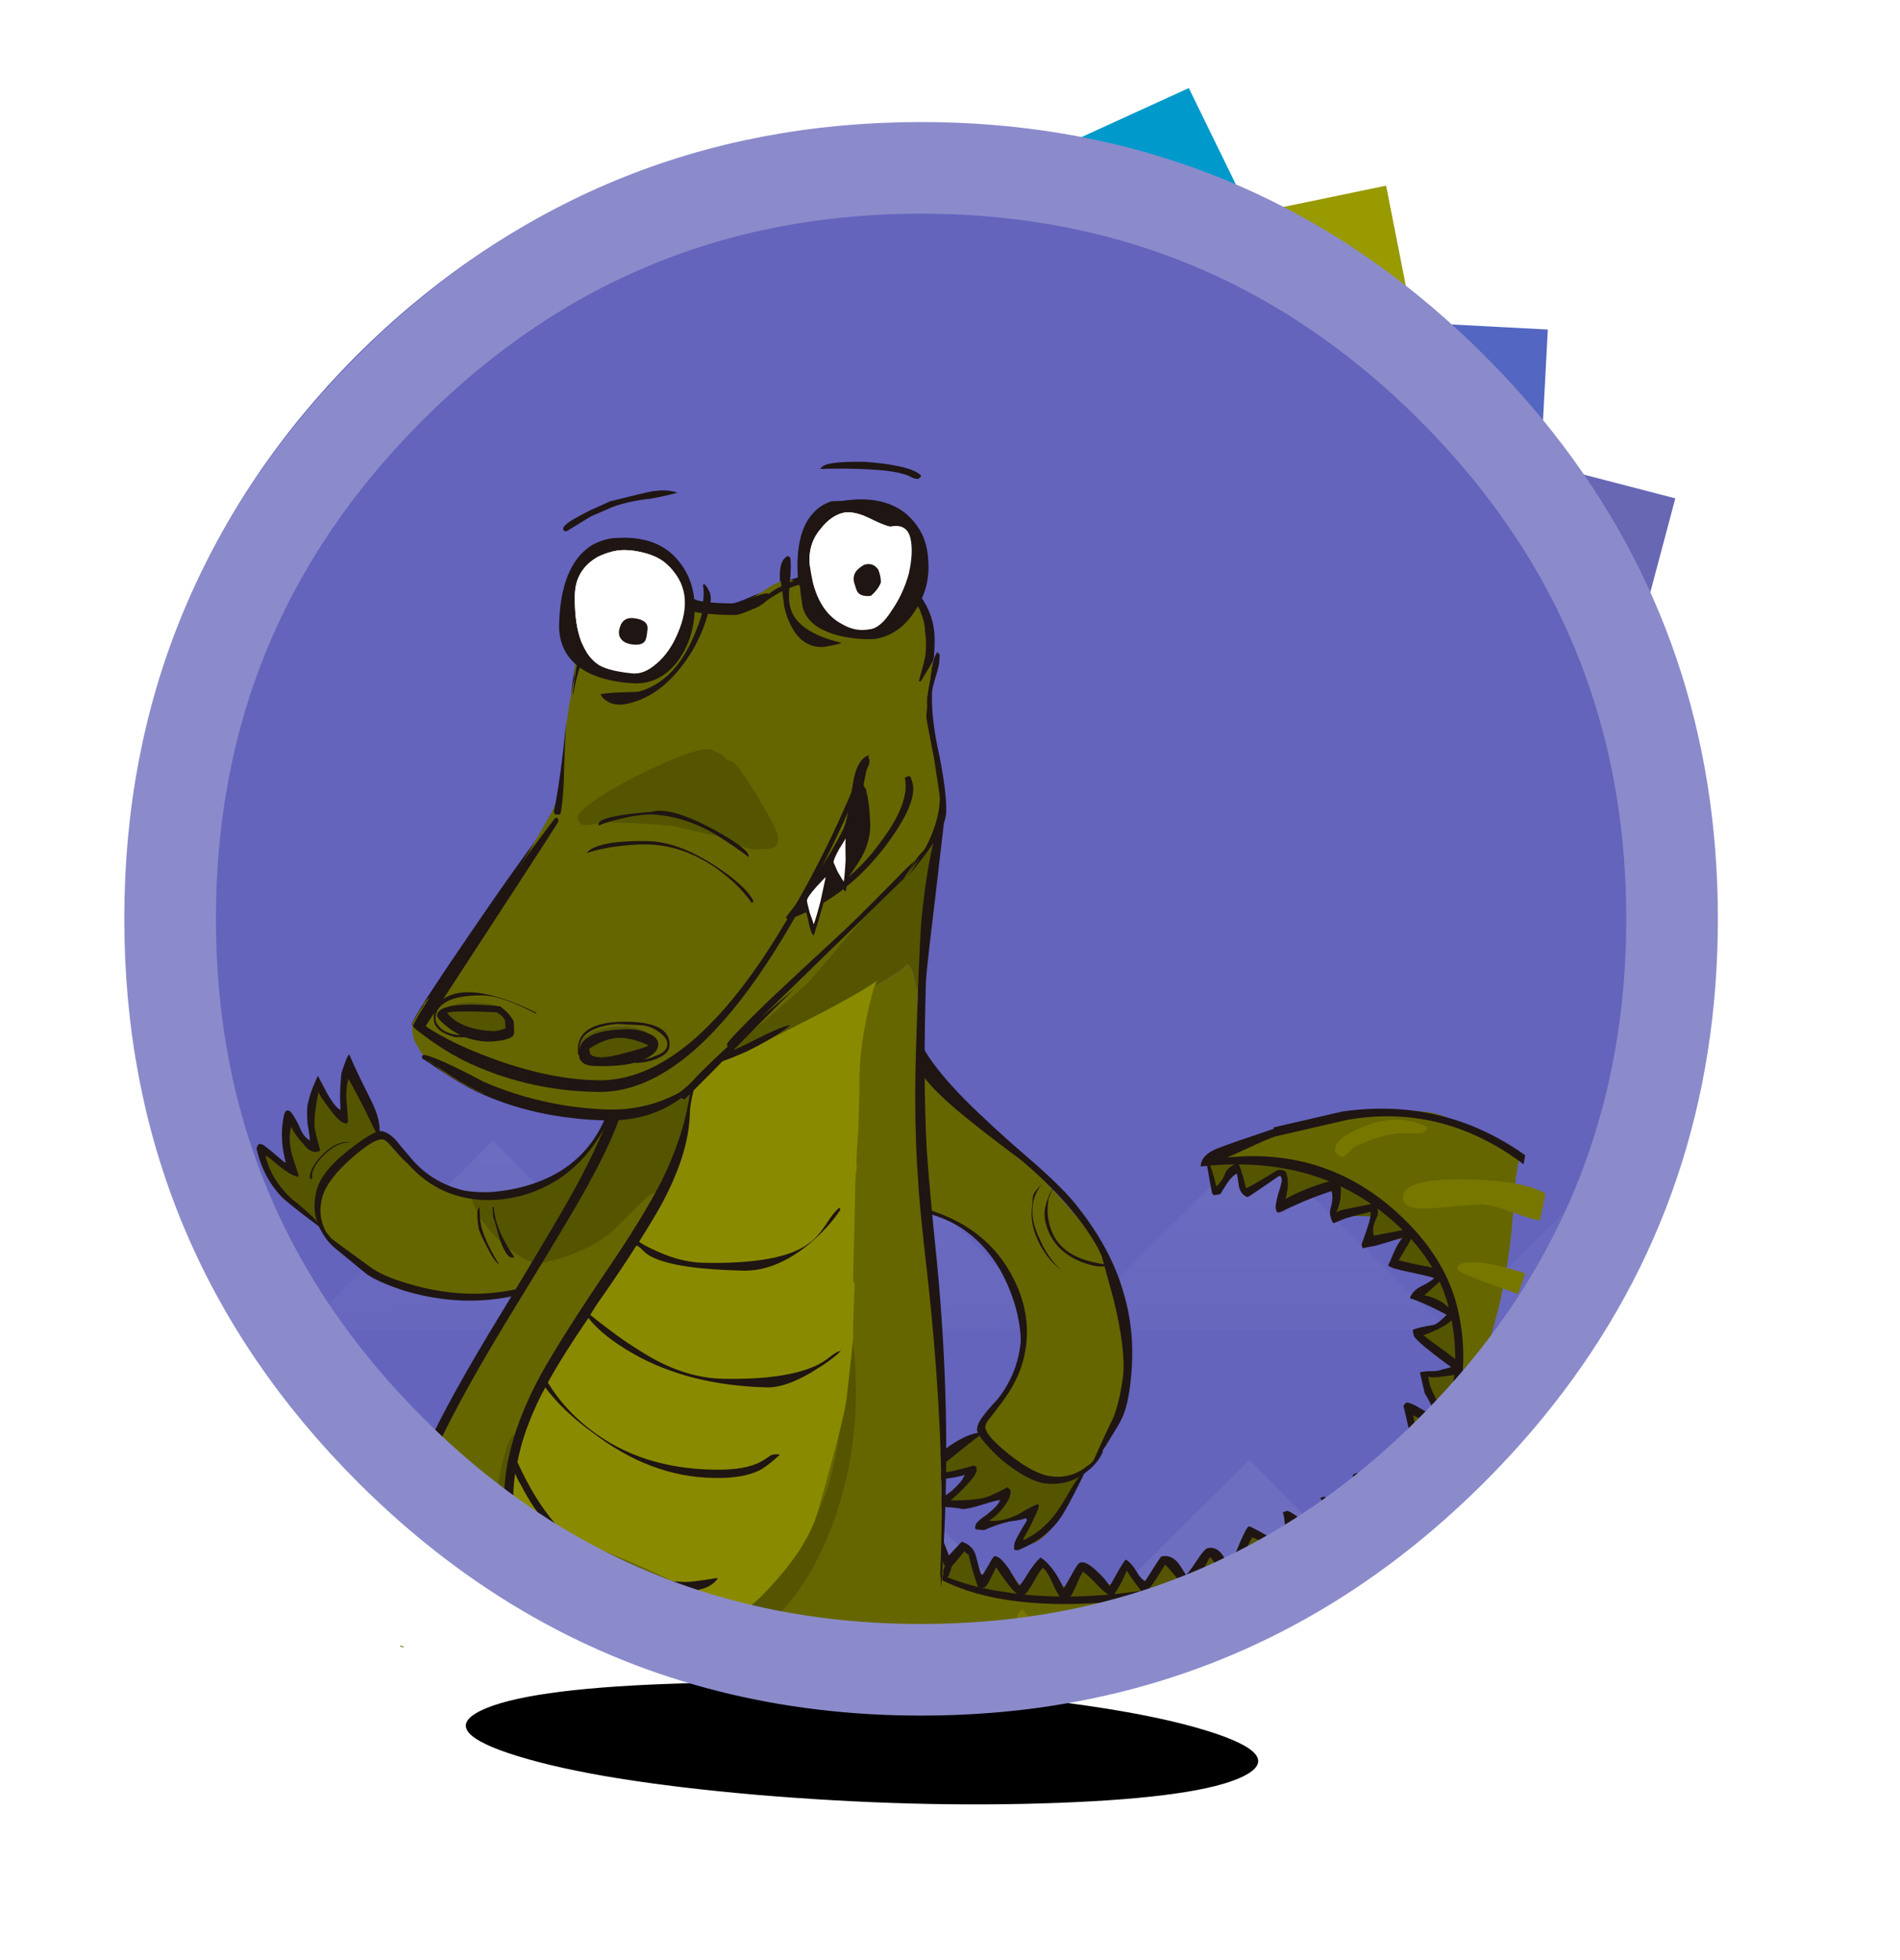 
<svg xmlns="http://www.w3.org/2000/svg" version="1.1" xmlns:xlink="http://www.w3.org/1999/xlink" preserveAspectRatio="none" x="0px" y="0px" width="253px" height="261px" viewBox="0 0 253 261">
<defs>
<linearGradient id="Gradient_1" gradientUnits="userSpaceOnUse" x1="59.225" y1="74.775" x2="60.275" y2="101.325" spreadMethod="pad">
<stop  offset="0%" stop-color="#FFFFFF" stop-opacity="0.071"/>

<stop  offset="100%" stop-color="#FFFFFF" stop-opacity="0"/>
</linearGradient>

<linearGradient id="Gradient_2" gradientUnits="userSpaceOnUse" x1="33.013" y1="74.762" x2="33.388" y2="101.338" spreadMethod="pad">
<stop  offset="0%" stop-color="#FFFFFF" stop-opacity="0.071"/>

<stop  offset="100%" stop-color="#FFFFFF" stop-opacity="0"/>
</linearGradient>

<linearGradient id="Gradient_3" gradientUnits="userSpaceOnUse" x1="86.737" y1="74.775" x2="86.862" y2="101.325" spreadMethod="pad">
<stop  offset="0%" stop-color="#FFFFFF" stop-opacity="0.071"/>

<stop  offset="100%" stop-color="#FFFFFF" stop-opacity="0"/>
</linearGradient>

<linearGradient id="Gradient_4" gradientUnits="userSpaceOnUse" x1="126.725" y1="61.587" x2="126.775" y2="114.513" spreadMethod="pad">
<stop  offset="0%" stop-color="#FFFFFF" stop-opacity="0.071"/>

<stop  offset="100%" stop-color="#FFFFFF" stop-opacity="0"/>
</linearGradient>

<filter id="Filter_1" x="-26.82%" y="-44.121%" width="153.639%" height="188.242%" color-interpolation-filters="sRGB">
<feGaussianBlur in="SourceGraphic" stdDeviation="6.667,1.333" result="result1"/>

<feColorMatrix in="result1" type="matrix" values="1 0 0 0 0 0 1 0 0 0 0 0 1 0 0 0 0 0 0.16 0" result="result2"/>
</filter>

<filter id="Filter_2" x="-20%" y="-20%" width="140%" height="140%" color-interpolation-filters="sRGB">
<feColorMatrix in="SourceGraphic" type="matrix" values="0.8 0 0 0 0 0 0.8 0 0 0 0 0 0.8 0 0 0 0 0 1 0" result="result1"/>
</filter>

<g id="Folder_zduplikowanych_element_w_start_0_Layer3_0_MEMBER_0_MEMBER_0_FILL">
<path fill="#5366C1" stroke="none" d="
M 106.75 33.9
L 107.25 24.45 97.75 23.95 106.75 33.9 Z"/>
</g>

<g id="Folder_zduplikowanych_element_w_start_0_Layer3_0_MEMBER_0_MEMBER_1_FILL">
<path fill="#6767B4" stroke="none" d="
M 106.95 33.9
L 113.75 45.5 116.2 36.3 106.95 33.9 Z"/>
</g>

<g id="Folder_zduplikowanych_element_w_start_0_Layer3_0_MEMBER_0_MEMBER_2_FILL">
<path fill="#999900" stroke="none" d="
M 95.9 14.35
L 86.5 16.3 97.75 23.75 95.9 14.35 Z"/>
</g>

<g id="Folder_zduplikowanych_element_w_start_0_Layer3_0_MEMBER_0_MEMBER_3_FILL">
<path fill="#0099CC" stroke="none" d="
M 86.25 16.1
L 82.05 7.5 73.4 11.45 86.25 16.1 Z"/>
</g>

<g id="Folder_zduplikowanych_element_w_shadow_0_Layer0_0_FILL">
<path fill="#000000" stroke="none" d="
M 34.4 -4.05
Q 20.15 -6.55 0 -7.1 -20.15 -7.7 -34.4 -6.05 -48.65 -4.4 -48.65 -1.45 -48.65 1.45 -34.4 3.95 -20.15 6.45 0 7.05 20.15 7.6 34.4 5.95 48.65 4.3 48.65 1.4 48.65 -1.55 34.4 -4.05 Z"/>
</g>

<g id="Folder_zduplikowanych_element_w_start_0_Layer2_0_MEMBER_1_MEMBER_0_FILL">
<path fill="#6464BD" stroke="none" d="
M 117.1 65
Q 117.1 42.35 101.15 26.3 85.1 10.25 62.35 10.25 39.7 10.25 23.6 26.3 7.65 42.35 7.65 65 7.65 87.75 23.6 103.8 39.7 119.8 62.35 119.8 85.1 119.8 101.15 103.8 117.1 87.75 117.1 65 Z"/>
</g>

<g id="Folder_zduplikowanych_element_w_start_0_Layer2_0_MEMBER_3_MEMBER_0_MEMBER_0_FILL">
<path fill="#FFFFFF" fill-opacity="0.067" stroke="none" d="
M 100.4 117
L 100.7 117 100.7 116.75 100.4 117
M 73.05 116.95
L 59.85 103.8 46.65 116.95 33.45 103.8 28.45 108.7
Q 34.05 114.05 41.75 117.15 51.4 120.9 61.55 120.85 67.2 120.8 73.4 119.8 79.8 118.75 82.4 117.3 88.8 115.8 93.75 111.35
L 86.3 103.8 73.05 116.95 Z"/>
</g>

<g id="Folder_zduplikowanych_element_w_start_0_Layer2_0_MEMBER_3_MEMBER_0_MEMBER_1_FILL">
<path fill="url(#Gradient_1)" stroke="none" d="
M 59.75 81.4
L 46.45 94.65 73 94.65 59.75 81.4 Z"/>

<path fill="url(#Gradient_2)" stroke="none" d="
M 33.2 81.4
L 19.85 94.65 46.45 94.65 33.2 81.4 Z"/>

<path fill="url(#Gradient_3)" stroke="none" d="
M 100.15 94.65
L 86.8 81.4 73.5 94.65 100.15 94.65 Z"/>

<path fill="url(#Gradient_4)" stroke="none" d="
M 113.4 81.4
L 100.15 94.65 126.1 94.65 126.1 94.15 113.4 81.4 Z"/>
</g>

<g id="ogon_kopia_0_Layer0_0_MEMBER_0_MEMBER_0_FILL">
<path fill="#666600" stroke="none" d="
M 46.3 46.9
L 41.6 46.95
Q 37.7 46.8 36.15 46.65 34.9 46.55 33.8 46.35 33.75 46.25 33.75 46.2 31.9 46.15 30.5 45.8 29.45 45.45 29.2 45.45
L 29.2 45.5
Q 29.35 45.7 29.8 45.95 29 45.75 28.3 45.65 24.25 44.45 22.05 43.8 21.25 43.55 20.55 43.35 19.75 42.95 18.95 42.6 18.65 42.4 18.3 42.25 17.3 41.75 16.65 41.45
L 16.8 41.35
Q 16.8 41.25 16.8 41.1 16.65 40.9 15.85 40.7 15.7 40.65 15.6 40.65 15.5 40.5 15.4 40.35 14.65 39.8 14.45 39.5 14.4 39.45 14.35 39.45 14.3 39.4 14.2 39.4 14 39.3 13.8 39.3 12.9 39.2 12.5 39.9 12 40.7 12.25 42.3 12.584 43.931 11.25 46.75 14.556 47.99 17.75 48.95 25.902 48.91 34.15 49.15 54.007 49.729 66.55 40.6 65.605 40.932 64.5 41.45 64.35 41.5 64.25 41.55 63 42.15 61.5 43 59.5 44.3 58.4 45 56.95 45.4 55.05 45.85 53.25 45.85 51.5 45.95 46.5 46.25 46.3 46.9
M 85.7 9.2
Q 84.757 8.259 83.7 7.4 83.1 6.1 80.6 4.8 80.3 4.65 79.95 4.5 79.25 2.55 75.3 1.6 72.9 1.05 67.2 0.65
L 61.45 0.6 61.45 0.75
Q 57.6 1.05 57.4 1.05 55.25 1.35 54.7 2.1 55 2.2 55.45 2.25 55.45 2.75 58.55 3.6 62.65 4.7 65.25 6.1 65.25 6.15 65.25 6.2 65.25 6.45 67.5 8.65 70.1 11.1 70.65 11.85 70.95 12.3 72.1 14.05
L 72.45 14.05 72.6 14
Q 72.65 14 72.7 14.2 72.85 14.2 72.85 14.6 72.85 14.7 72.7 14.9 72.7 14.95 72.75 15 73.1 15.6 73.45 16.05 73.8 16.55 74.1 16.95 74.55 18.3 74.8 19.85 74.85 20 74.85 20.15 75.2 22.05 75.25 24.1
L 75.3 24.15
Q 75.25 24.2 75.25 24.25 75.35 24.3 75.4 24.35 75.35 24.4 75.3 24.45 75.3 25 75.3 25.6 75.3 26.1 75.3 26.6 75.2 26.75 75.1 26.9 74.8 27.55 74.95 28.05 74.6 28.7 74.2 29.35 74.5 29.85 74.5 30.1 74.5 30.15 74.5 30.2 74.5 30.55 74.4 30.6
L 74.35 30.6
Q 74.25 30.6 74.15 30.6 73.85 30.6 73.55 30.6 72.7 32.2 71.8 34.05 71.65 34.4 71.5 34.75 71.6 35.15 71.75 35.65 71.65 35.85 71.55 35.9 71.5 36 71.3 36.05 71.2 36 70.95 35.9 70.443 36.96 70.2 37.6 79.728 28.779 84.15 13.25 84.785 11.031 85.7 9.2 Z"/>
</g>

<g id="ogon_kopia_0_Layer0_0_MEMBER_0_MEMBER_0_MEMBER_0_FILL">
<path fill="#555500" stroke="none" d="
M 63.95 6.05
Q 62.35 5.4 61.85 5.2 58.4 2.85 56.4 3.05
L 53.25 2.4 52.5 2.45
Q 52.45 2.15 52.45 2.65 52.45 4 52.5 4.5 52.65 5.15 53 5.15 53.3 5.15 53.9 4.4 54.5 3.65 54.55 3.65 54.8 3.65 55.3 3.8 55.8 4 56 4.05 55.7 5.05 55.8 5.75 55.85 5.75 56.1 5.85 56.4 5.9 56.65 5.9 56.8 5.9 57.3 5.55 58 5.25 59.05 5.25 59.95 5.25 60.2 5.45 60.35 5.55 60.35 5.95 60.35 6.75 60.1 7.3 59.85 7.8 59.35 8.25 59.65 8.45 60.3 8.45 60.65 8.45 61.65 8.25 62.15 8.1 63.65 7.7 63.9 7.65 64.3 7.65 64.35 7.65 64.45 7.65 65.1 8.15 65.75 8.65 65.4 9.1 64.95 9.85 64.5 10.6 64.5 10.7 64.5 11.1 65.1 11.1 66.6 11.2 68.85 11.9 68.6 12.25 68.4 12.9 68.2 13.55 68.2 14 68.2 14.6 69.9 14.7 70.9 14.75 71.3 15 71.55 15.2 71.55 15.45 71.55 15.5 71 16.1 70.4 16.75 70.4 17.05 70.4 17.15 72.1 18.35 73.75 19.45 73.75 20.1 73.75 20.2 73.35 20.5 72.85 20.8 72.2 20.85 72.2 20.95 72.15 21 72.1 21.05 72.1 21.3 72.1 21.55 73.05 22.45 74.05 23.4 74.5 23.4 74.6 24.1 74.45 24.5 74.05 24.6 73.35 24.9 72.9 25.05 72.6 25.25
L 71.5 25.05 70.95 25.1 70.85 25.3
Q 70.75 25.55 70.75 25.8 73.5 28.7 73.5 28.75 73.5 29.15 73.2 29.75 72.85 30.35 72.55 30.35 72.3 30.35 72.05 30.15 71.75 29.95 71.5 29.95 70.2 29.95 70.2 31.25 70.2 32.9 70.95 34.7
L 70.6 35.3
Q 68.7 33.5 68.25 33.4 67.85 33.65 67.85 34.25 67.85 35 68.4 37.55
L 67.75 38
Q 65.35 37 65.35 38.6 65.35 38.65 65.35 38.75 65.3 39 65.2 39.25 64.65 40.7 64.3 40.7 62.15 39.95 61.1 39.7 60.7 40.2 60.7 41.8 60.7 42.85 59.4 42.85 59.3 42.85 57.1 41.9 57 41.9 56.4 42.85 55.75 43.8 54.75 43.8 54.6 43.8 54.1 43.25 53.6 42.6 52.95 42.5 52.8 42.65 52.35 43.65 51.9 44.6 51.4 44.95 50.7 43.95 49.3 43.2 48.25 42.7 47.95 42.7 47.5 42.7 46.65 44.05 45.8 45.45 44.9 45.45 44.65 45.45 44 44.6
L 43.35 43.7 42.1 44.55
Q 40.9 45.35 40.75 45.35
L 39.5 45.3
Q 39.55 44.6 39.4 44.05 39.2 43.45 38.8 43.45
L 38.75 43.5
Q 38.4 43.35 37.7 43.95
L 36.55 45.1 35.2 44.95
Q 35.3 44.25 35 43.75 34.7 43.2 34.05 43.2 33.65 43.2 33.3 43.45 32.7 43.8 32.95 44.6 31.15 44.3 30.4 43.3 30 42.8 29.75 42.55
L 29.7 42.45
Q 29.6 42.45 29.55 42.45 29.5 42.4 29.45 42.4 29 41.95 29 42.75 28.65 43.05 28.05 43.6 26.4 43.6 26.05 42.25 25.7 40.9 25 40.9 24.85 40.9 24 41.7 23.15 42.45 22.55 42.45 22.45 42.45 22 41.3 21.4 40.05 20.3 39.45 20.1 39.55 19.4 40.1 18.7 40.65 18.45 40.7 18.35 39.9 18 37.3 17.95 37.3 17.85 37.25 17.8 37.2 17.5 37.2 16.45 37.85 15.7 38.25 15.6 38.05 15.3 36.8 15.05 35.65 14.7 35.3
L 14.6 35.3 14.6 35.35 14.5 35.3
Q 13.95 35.85 13.95 38 13.95 38.35 14.05 38.8 14.2 39.45 14.55 39.5 16.25 42.25 25 44.35 34.65 46.7 45.1 46.7 47.3 46.7 49.9 46.2 51.45 45.9 54 45.55 56.5 45.2 60.6 43.35 64.7 41.5 67.05 39.9 68.65 39.9 71.3 35.9 73.8 32.1 73.8 30.5 73.8 30 74.55 27.45 75.3 24.95 75.3 24.15 75.3 23 74.75 21.15 74.2 19.35 74.2 18.55 74.2 17.6 73.35 16.2 72.3 13.05 68.95 9.9 65.55 6.75 63.95 6.05 Z"/>
</g>

<g id="ogon_kopia_0_Layer0_0_MEMBER_0_MEMBER_0_MEMBER_1_FILL">
<path fill="#1F1513" stroke="none" d="
M 85.95 10
Q 86.15 9.559 86.35 9.1 79.138 0.963 68.1 0
L 60.4 0 60.4 0.15
Q 55.75 0.6 54.3 0.8 52.05 1.05 51.75 2.35 63.3 3.7 69.65 11.4 74.55 17.35 74.55 23.75 74.55 30.6 70.85 35.6 63.05 46.05 41.5 46.05 29.1 46.05 20.4 42.5 17.65 41.4 15.55 40.05 14.55 39.4 13.85 38.75 13.55 39.1 13.5 39.1 16.25 41.7 20.6 43.45 29.5 47 43.65 47 63.85 47 71.55 36.2 75.45 30.75 75.45 23.75 75.45 17.45 70.8 11.2 64.85 3.3 54.75 2.05
L 55.3 1.95
Q 55.6 1.9 57.5 1.5 59.4 1.1 60.3 1
L 68.4 1
Q 78.868 1.579 85.95 10 Z"/>
</g>

<g id="ogon_kopia_0_Layer0_0_MEMBER_0_MEMBER_0_MEMBER_2_FILL">
<path fill="#1F1513" stroke="none" d="
M 65 10.55
L 65 10.5
Q 65.4 9.95 65.75 9.15 66.05 8.3 66.05 7.85 66.05 7.7 65.95 7.6 65.9 7.45 65.4 7.05 63.5 7.1 61.65 7.45 60.85 7.6 59.9 7.85
L 60 7.7
Q 60.65 6.45 60.65 5.5 60.65 5.1 60.6 5 60.45 4.7 59.8 4.6 56.45 5.75 56 5.75 56 3.8 55.8 2.85 54.5 3.1 54.15 3.7 53.65 4.45 52.9 4.85
L 52.9 4.7
Q 52.9 2.95 52.7 2.2
L 52.45 2.2
Q 52.3 5 52.3 5.25 52.3 5.7 52.45 5.7 52.55 5.75 53.15 5.75 53.35 5.55 54.15 4.75 54.95 4.05 55.4 4 55.35 4.95 55.3 5.45 55.3 6.3 55.95 6.75 56.45 6.6 59.85 5.25 59.95 5.35 59.95 5.3 60 5.3 60 5.7 60 5.95 59.3 7.1 58.65 8.3 58.65 8.65 58.65 9.1 58.8 9.1 58.9 9.15 59.25 9.1 59.95 8.9 61.85 8.55 63.75 8.25 65 8.15 65 8.9 64.65 9.6 64.25 10.3 64.25 10.65 64.25 11.15 64.3 11.3 64.3 11.5 64.45 11.6 64.7 11.55 65.6 11.4 66.8 11.3 68.6 11.3 68.6 11.8 67.7 13.2
L 66.85 14.55
Q 66.85 15 66.95 15 67 15 67 14.95
L 68.25 15
Q 68.9 15 71.4 14.8 70.75 15.25 70.05 16.2 69.3 17.25 69.15 17.4 69.4 17.8 71.2 18.6 73.25 19.55 73.7 19.85 73.45 20.1 72.2 20.4 71.1 20.65 70.65 21.4 71.95 22.15 74.15 24.05 72.9 24.85 72.45 24.8 70.95 24.7 70.25 24.8 70.15 24.7 70.15 25.4 70.15 25.85 71.7 27.75 72.45 28.7 73.35 29.7
L 71.85 29.75
Q 71.55 29.75 70.7 29.55 70 29.45 69.9 29.5
L 69.9 31.8
Q 70.4 33.35 70.4 33.95
L 70.4 34.3 70.35 34.2
Q 69.8 34.05 69 33.25 68.2 32.45 67.7 32.35
L 67.35 32.6 67.35 36.2
Q 67.5 36.5 67.6 37.1 67.75 37.7 67.85 37.95 67.3 37.8 66.45 37.25 65.8 36.75 65.15 36.75 64.75 36.75 64.7 36.8
L 64.75 36.85
Q 64.55 38.45 64.4 39.1 64.2 40.25 63.85 40.75 63.55 40.55 62.2 39.5 61.05 38.6 60.8 38.6 60.4 38.6 60.35 38.7 60.3 38.8 60.25 38.8 60.2 40.15 60.15 40.75 60.05 41.9 59.85 42.6 56.8 40.3 56.7 40.3 56.3 40.3 56.3 40.4 56.4 40.5 56.35 40.5 56.5 41.15 56.05 42.3 55.55 43.55 55.55 43.8 55.1 43.65 53.85 42.25 52.7 40.9 52.45 40.9 52.05 40.9 51.95 41
L 52 41.1
Q 52 42.25 51.45 44.55 51.2 44.35 49.6 42.9 48.2 41.6 48.05 41.6 47.8 41.6 46.7 43.1 45.5 44.85 44.9 45.3 44.65 44.2 44.55 43.95 44.1 42.9 43.15 42.9 42.8 42.9 41.75 43.9 40.5 45.1 40.2 45.2 39.9 44.25 39.65 43.7 39.1 42.65 38.05 42.65 37.95 42.65 35.75 44.85 35.35 44.6 35.05 43.6 34.7 42.55 34.2 42.1 33.8 42.4 32.85 43.45 31.9 44.5 31.85 44.55 31.6 43.65 30.85 42.6 30 41.3 29.35 41.3 29.05 41.3 28.15 42.35 27.15 43.45 26.95 43.65 26.4 41 25.25 39.8 24.45 40.25 23.45 41.25 22.55 42.2 22.3 42.25 22.2 42.15 21.65 40.3 20.95 38.55 20.4 38.55 20.25 38.55 19.55 39.35 18.75 40.2 18.7 40.2
L 18.55 40.1
Q 18.5 40.1 18.45 38.15 18.45 36.9 17.3 36.2 16.25 36.9 15.6 37.35 15.55 37 15.5 36.6 15.35 35.7 15.35 35.25 15.1 33.8 14.35 34.15 13.65 34.55 13.65 35.4 13.65 35.5 13.7 35.6 13.8 35.75 14 35.75 14.35 35.75 14.55 35.45 14.7 37.05 14.75 37.2 14.8 37.6 14.85 37.85
L 14.85 37.9
Q 14.8 38.15 14.95 38.35 14.55 38.8 14.55 39.25 14.55 39.35 14.55 39.45 14.65 39.6 14.9 39.6 15.1 39.6 15.65 38.55 15.85 38.4 16.1 38.25 17.1 37.45 17.35 37.3 17.4 37.45 17.55 37.6 17.65 37.7 17.7 37.7 17.7 40.1 17.95 41.55
L 18.6 41.6
Q 18.9 41.5 19.5 40.75
L 20.3 39.75
Q 20.7 40.8 21.1 41.7 21.85 43.4 22.4 43.4 22.8 43.4 23.7 42.45 24.75 41.25 25.25 40.95 25.65 41.45 25.95 43.1 26.25 44.6 26.75 45.15 27.6 44.7 28.25 43.75 29 42.7 29.4 42.35 29.9 42.9 30.65 44.2 31.2 45.2 31.9 45.7 32.45 45.25 33.25 44.35 33.65 43.85 34.05 43.3 34.2 43.8 34.6 44.75 35.2 46.05 35.25 46.2 36.1 45.75 37 44.85 37.5 44.35 38.25 43.6 38.55 44.05 39.2 45.35 39.8 46.4 40.15 46.4 41.25 46.4 42 45.35 43 44 43.2 43.9 43.25 43.95 43.8 45.2 44.45 46.45 44.95 46.45 45.3 46.45 46.5 44.9 47.8 43.1 48.15 42.85 48.6 43.1 50.05 44.45 51.35 45.65 51.55 45.65 51.95 45.65 52.05 45.55 52.15 45.45 52.2 45.45 52.25 44.3 52.75 42.75 53 42.9 54.2 43.95 55.4 44.95 55.7 44.95 56.05 44.95 56.5 43.6 56.75 42.9 57 41.9 57.35 42.1 58.5 42.9 59.7 43.65 60.3 43.65 61.05 43.65 61.05 42.1 61.05 41.25 61 39.9 61.25 40.1 62.5 40.8 63.8 41.55 64.1 41.55 64.15 41.55 64.25 41.55 64.35 41.5 64.5 41.45 64.95 41.15 65.25 40.1 65.55 39 65.55 37.9 65.9 37.9 66.85 38.5 67.85 39.1 68.15 39.1 68.25 39.1 68.4 39.1 68.55 39.05 68.65 38.95 68.65 38.9 68.7 38.85 68.7 38.75 68.7 38.6 68.65 38 68.35 36.55 68.1 35.15 68.1 34.85 68.1 34.2 68.15 33.85 68.55 34.25 69.7 35.05 70.5 35.65 70.95 35.9 71.2 36 71.3 36.05 71.5 36 71.55 35.9 71.65 35.85 71.75 35.65 71.6 35.15 71.5 34.75 70.65 31.8 70.65 30.95 70.65 30.25 70.7 30.15 71.05 30.35 71.5 30.4 72.15 30.5 73.55 30.6 73.85 30.6 74.15 30.6 74.25 30.6 74.35 30.6
L 74.4 30.6
Q 74.5 30.55 74.5 30.2 74.5 30.15 74.5 30.1 74.5 29.85 74.2 29.35 73.85 28.75 73 27.8 71.3 25.85 71.2 25.65 73.2 25.4 74.25 24.9 74.7 24.7 75.2 24.3 75.2 24.25 75.25 24.25 75.25 24.2 75.3 24.15
L 75.25 24.1
Q 75.2 24.1 75.15 24.05 74.05 22.75 74.05 22.7 73.2 21.85 72.25 21.45 72.6 21.25 74.25 20.35 74.75 20.05 74.75 19.95 74.75 19.8 74.7 19.65 74.5 19.1 73.45 18.55 71.55 17.75 70.4 17.1 70.6 16.9 71.7 15.75 72.3 15.1 72.6 14.75 72.7 14.5 72.7 14.45 72.7 14.3 72.7 14.2 72.65 14 72.6 14
L 72.45 14.05 68.35 13.9
Q 68.35 13.1 68.85 12.4 69.4 11.75 69.4 11.4 69.4 10.9 69.35 10.75 69.3 10.6 69.15 10.5
L 65.7 10.4
Q 65.3 10.4 65.1 10.5
L 65 10.55 Z"/>
</g>

<g id="ogon_kopia_0_Layer0_0_MEMBER_1_FILL">
<path fill="#777700" stroke="none" d="
M 33.5 48.9
Q 32.835 46.214 32.45 48.9 33.007 48.929 33.5 48.9
M 20.45 48.05
Q 20.858 48.105 21.25 48.15 22.083 48.253 22.9 48.35 22.86 47.934 22.8 47.5 22.5 45.25 22 44.8 20.9 45.547 20.45 48.05
M 76.8 30.75
Q 75.15 29.714 75.15 30.5 75.15 30.634 75.9 31.7 76.365 31.244 76.8 30.75
M 43.65 48.2
Q 43.343 47.815 43.25 48.25 43.453 48.222 43.65 48.2
M 72.75 3.6
Q 73.45 3.6 74.5 3.9 75.55 4.2 75.9 4.2 76.4 4.2 76.7 3.75 74 1.5 70.05 2.1 66.35 2.65 66.35 4.1 66.35 4.3 66.9 4.85 67.3 4.8 68.15 4.2 69.55 3.6 72.75 3.6
M 81.05 22.85
Q 81.659 23.238 82.2 23.6 82.834 22.621 83.45 21.6 81.045 20.089 78.95 19.35 76.4 18.55 76.4 19.55 76.4 19.9 81.05 22.85
M 84.3 15.25
Q 85.511 16.038 86.3 16.35 86.96 15.043 87.55 13.65 85.811 11.895 80.4 10.45 72.35 8.25 72.35 10.9 72.35 12 75.35 12.45 80.1 13.1 80.75 13.3 81.9 13.65 84.3 15.25 Z"/>
</g>

<g id="krokodyl_kopia_2_0_Layer0_1_MEMBER_0_MEMBER_0_MEMBER_0_FILL">
<path fill="#555500" stroke="none" d="
M 95.45 134.3
Q 95.35 134.4 95.3 135.2 95.25 135.7 92.05 137.95
L 92 138.75 93 138.95
Q 94.5 139.15 96.05 138.65 97.55 138.2 100.05 136.85
L 97.45 140.9
Q 97.5 141.4 98.55 141.5 98.85 141.6 103.05 140.2
L 103.3 140.1
Q 102 142.3 101.8 143.65
L 101.8 143.85
Q 101.9 144 102.55 144.15 104.5 144.3 107.35 140.05 109.8 135.65 109.8 135.55
L 109.8 134.75
Q 109.65 134.8 109.55 134.75 107.55 136.05 106.65 135.9 106.6 135.9 105.75 135.35
L 105.6 135.35 105.45 135.25 105.45 135.2
Q 103.25 134.7 100.5 132.9 98.55 131.75 97.7 130.5 97.05 130.15 96.35 129.75 94.75 129.55 92.75 130.85 90.5 132.2 89.5 134.15 89.45 134.75 89.6 134.75 89.7 134.9 90.4 134.95 90.55 135.05 92.25 134.8 94.2 134.65 95.45 134.3 Z"/>

<path fill="#666600" stroke="none" d="
M 102.15 92.95
Q 93.4 84.35 87.35 78.35
L 87.15 78.4
Q 87 78.65 86.7 80.85 86.3 82.7 86.25 83.75 85.4 91.45 85.9 95.05 86.15 96.95 86.45 97.85 86.4 98.35 87 98.9 87.2 98.9 88.4 99.45 89.65 99.8 92.5 101.1 95.3 102.3 95.95 103.4 102.15 109.45 102.05 114.95 101.85 120.95 100 123.7 98.25 126.5 96.95 128.3 96.9 129.35 97.7 130.5 98.55 131.75 100.5 132.9 103.25 134.7 105.45 135.2
L 105.45 135.25 105.6 135.35 105.75 135.35 107.05 135.65
Q 108.3 135.75 110 134.35 111.6 133.2 111.65 132.75 111.8 132.55 111.9 132.4 112.05 132.15 112.2 132 112.55 131.4 113.1 131.1 113.95 129.3 114.35 128.45 115.4 126 115.4 125.8 115.55 125.55 115.75 125.25 116.4 117.7 115.55 112.9 114.55 107.8 111.35 103.25 108.6 99.35 102.15 92.95 Z"/>
</g>

<g id="krokodyl_kopia_2_0_Layer0_1_MEMBER_0_MEMBER_0_MEMBER_1_FILL">
<path fill="#1F1513" stroke="none" d="
M 103.45 97.6
Q 103.35 97.75 103.3 98.95 102.95 101.3 104 103.55 105.05 105.95 107.1 107.6 105.25 105.8 104.3 103.5 103.15 101.15 103.35 99.2 103.5 97.5 104.55 96.25 103.65 97.05 103.45 97.6
M 86.95 76.55
Q 86.65 80.25 91.35 84.6 94.05 87.2 101.85 93 108.8 98.9 112 104.6 112.25 105.1 112.55 105.75
L 114.15 111.6
Q 115.75 118.2 115.4 121.7 114.95 125.1 114.15 127.15 112.75 130.05 111.45 133 111 133.5 110.7 133.65 108.6 135.4 105.95 135.1 103.65 134.9 100.2 132.15 97 129.6 97.05 128.45 97.05 128.05 97.85 127.1 99.35 125.15 99.55 124.85 102.1 121.3 102.5 117.5 103.05 112.7 100.4 108 96.4 100.85 86.8 98.9 86.25 99.1 85.7 99.55 94.55 100 99 107.55 100.55 110.3 101.3 113.4 101.85 115.95 101.75 117.35 101.3 121.5 98.7 124.8 97.35 126.25 96.85 126.95 96 128 95.95 128.8 95.85 129.7 98.95 132.65 102.55 135.7 105.1 136.05 108.4 136.35 110.7 134.35 112.05 133.3 112.7 131.85
L 112.65 131.7
Q 114.9 128.15 115.2 127.45 116.1 125.65 116.45 121.95 117.05 116 115.5 110.8 113.9 104.95 109.35 99.2 107.85 97.2 104 93.75 99.3 89.7 97 87.5 88.2 79.35 87.6 74.85
L 87.35 74.9
Q 87 76 86.95 76.55 Z"/>
</g>

<g id="krokodyl_kopia_2_0_Layer0_1_MEMBER_0_MEMBER_0_MEMBER_1_MEMBER_0_FILL">
<path fill="#1F1513" stroke="none" d="
M 105.5 98.05
Q 105.85 97.25 105.9 97.05 106.05 96.9 106.3 96.6 106.3 96.5 106.25 96.45 105.5 97.4 105.05 99.2 104.65 100.7 105.6 102.8 107.15 105.95 111.3 107 112.55 107.3 113.35 107 113.4 106.9 113.5 107 113.5 106.9 113.5 106.8 112.95 106.95 111.35 106.55 106.9 105.55 105.75 102.05 105.1 100.2 105.5 98.05 Z"/>
</g>

<g id="krokodyl_kopia_2_0_Layer0_1_MEMBER_0_MEMBER_0_MEMBER_2_FILL">
<path fill="#1F1513" stroke="none" d="
M 94.35 134.9
L 94.2 135.1
Q 94 135.75 92.55 137.05 90.35 138.65 90.25 138.75 90.4 138.9 91.95 139.2 93.2 139.25 94 139.45 94.85 139.45 96.85 138.8 98.8 138.2 99.1 138.25
L 98.95 138.35
Q 98.85 138.9 97.3 140.15 95.7 141.25 95.75 141.65 95.6 142.1 95.85 142.15 96.05 142.2 96.9 142.25 98.7 141.45 100.25 141.1 101.95 140.9 102.5 140.65 102.55 140.8 102.6 140.95 100.9 143.7 100.9 144.2 100.85 144.7 100.9 144.85 101 144.9 101.35 144.95 105.45 143.3 107.4 140.1 108.5 138.3 110.3 134.55 109.4 135.15 108.6 136.55 107.7 138.1 107.2 138.9 105.1 142.25 102.1 143.6
L 102.1 143.45
Q 102.15 143.35 103.1 141.6 104 139.75 104.1 139.35 104.25 138.85 104.1 138.85 104.05 138.85 103.95 138.8 102.55 139.45 101.45 140.15 99.3 141.2 97.55 141
L 97.85 140.8
Q 98.9 140.05 99.55 139.1 100.3 138.15 100.4 137.4 100.45 137.05 100.35 136.85
L 100 136.55
Q 98.1 137.55 97.25 137.85 95.85 138.3 92.45 138.3
L 92.95 137.85
Q 95.85 135.15 95.9 134.3 95.9 133.85 95.8 133.8 95.7 133.75 95.55 133.65 93.75 134.15 92.9 134.35 91.35 134.7 89.9 134.65
L 90.35 134.4
Q 91.25 133.65 93.8 131.6 96.05 129.8 96.7 129.35
L 96.55 129.25
Q 94.8 129.3 92.2 131.1 88.85 133.7 86.75 135.25 86.95 135.55 89.35 135.75 89.6 135.8 91.45 135.45 93.15 135.25 94.35 134.9 Z"/>
</g>

<g id="krokodyl_kopia_2_0_Layer0_1_MEMBER_0_MEMBER_1_MEMBER_0_MEMBER_0_MEMBER_0_FILL">
<path fill="#666600" stroke="none" d="
M 14.75 90.65
Q 13.35 91.7 12.3 91.9 12.1 92 11.95 92.2 10.7 93.2 9.9 94.8 7.95 97.95 8.3 100.3 8.45 100.55 8.5 100.95 9.75 105.3 17.15 108.65 24.6 112.05 33.25 110.55 40.45 109.2 47.55 105.1 47.9 104.45 51.1 101.85 54.15 99.4 56.35 97.9 58.75 96.05 61.6 94.3 62.95 93.55 64.15 93 65.95 91.4 67.75 89.85 65.7 88.3 57 86.8 49.35 85.35 48.6 85.45 47.95 85.65 47.25 86.3 46.9 88 44.55 90.8 42.25 93.65 39.75 95 36.85 97.3 33.35 97.9 27.65 98.85 21.8 94.45 17.05 89.9 16.6 90 15.75 90.15 15 90.45 14.85 90.45 14.75 90.65 Z"/>

<path fill="#555500" stroke="none" d="
M 15.25 85.65
Q 14.2 83.95 13.5 81.8 12.85 81.65 12.45 81.6 12.15 82.1 11.95 83.45 11.65 86.35 11.5 87.3 9.75 86.65 8.55 83.4
L 8.15 83.25
Q 7.6 84.45 7.45 86.35 7.2 88.8 7.75 89.9
L 8.15 91.55
Q 5.25 88.45 4.55 88.1 3.85 89.5 4.5 93.8
L 4.5 93.95
Q 1.7 91.95 1.25 91.85 0.9 91.9 0.85 91.95 0.6 92.05 0.65 92.75 0.85 93.2 0.95 93.65 1.05 93.95 1.2 94.25 1.65 95.05 2.6 96.9 3 97.8 4.95 99.1 6.9 100.45 7.55 101.05 7.95 101.1 8.5 101.15 8.5 101.1 8.5 100.95 8.45 100.55 8.3 100.3 7.95 97.95 9.9 94.8 10.7 93.2 11.95 92.2 12.05 92 12.15 91.9
L 12.3 91.9
Q 13.35 91.7 14.75 90.65 14.85 90.45 15 90.45 16.1 89.5 16.05 89.2
L 15.8 88.6 15.95 88.6
Q 15.55 86.3 15.25 85.65 Z"/>
</g>

<g id="krokodyl_kopia_2_0_Layer0_1_MEMBER_0_MEMBER_1_MEMBER_0_MEMBER_0_MEMBER_1_FILL">
<path fill="#1F1513" stroke="none" d="
M 12 85.1
Q 11.85 83.6 12.25 82.15
L 12.5 82.6
Q 13.1 83.65 14.55 86.5 15.8 89.15 16.15 89.7
L 16.35 89.65
Q 16.65 87.8 15.25 85 13.35 81.25 12.35 78.9 12.05 79.1 11.35 81.3 11.25 81.65 11.15 83.55 11.1 85.1 11.2 86.3
L 11.05 86.2
Q 10.5 85.95 9.5 84.25 8.2 81.85 8.2 81.75 8.1 81.85 7.5 83.3 7.1 84.35 6.9 85.25 6.65 85.95 6.8 88.1 7.15 90.05 7.1 90.45
L 6.95 90.25
Q 6.3 90.05 5.6 88.25 4.75 86.6 4.35 86.4 3.95 86.3 3.9 86.5 3.7 86.6 3.55 87.6 3.1 90.3 3.9 93.3 3.75 93.25 3.7 93.25 1.85 91.65 1.15 91.15 1 91 0.9 90.95 0.55 90.8 0.35 90.85 0.15 90.9 0.05 91.35
L 0 91.4
Q 0.95 95.6 3.7 98.2 5.2 99.5 8.5 101.95 8.15 101.05 6.95 100.05 5.65 98.85 4.75 98.2 1.95 95.6 1.2 92.4
L 1.25 92.4
Q 1.5 92.45 3.05 93.8 4.65 95 5.05 95.05 5.45 95.25 5.5 95.2 5.55 95.05 5.6 94.95 5.15 93.55 4.75 92.35 4.15 90.15 4.65 88.45
L 4.7 88.7
Q 5.3 89.85 6.15 90.7 6.8 91.65 7.55 91.85 8 91.95 8.2 91.85
L 8.5 91.7
Q 7.9 89.65 7.75 88.65 7.6 87.25 8.25 83.9
L 8.55 84.5
Q 10.8 87.8 11.55 88 12.05 88.15 12.05 88.1 12.1 87.95 12.2 87.85 12.05 85.9 12 85.1 Z"/>
</g>

<g id="krokodyl_kopia_2_0_Layer0_1_MEMBER_0_MEMBER_1_MEMBER_0_MEMBER_0_MEMBER_2_FILL">
<path fill="#555500" stroke="none" d="
M 47.6 85.65
L 47.45 86.1
Q 47.25 86.75 46.8 87.5 45.65 89.35 42.7 93.3 39.7 97.25 28.65 98.1 29.5 101.15 32.7 104 36.45 107.4 40.75 107.4 41.5 107.4 43.05 103.95 46.6 96.05 52.1 86.2 48.95 85.65 47.6 85.65 Z"/>
</g>

<g id="krokodyl_kopia_2_0_Layer0_1_MEMBER_0_MEMBER_1_MEMBER_0_MEMBER_0_MEMBER_3_FILL">
<path fill="#1F1513" stroke="none" d="
M 30.65 104.45
Q 31.65 106.5 32.3 106.85 30.15 103.4 29.8 101.1
L 29.7 99.4
Q 29.7 99.25 29.65 99.25 29.2 99.8 29.6 102.1 29.7 102.65 30.65 104.45
M 34.15 105.95
Q 34.45 105.95 34.3 105.85 31.75 102.15 31.6 99.2
L 31.45 99.2 31.5 100.55
Q 31.6 100.6 32.35 103.35 33.3 106.15 34.15 105.95
M 12.6 91.4
Q 8.9 94.2 8.1 96.7 7.15 99.9 8.65 102.45 9.45 103.95 10.7 104.9
L 14.6 108.1
Q 16.1 109.2 19.75 110.4 25.4 112.05 30.7 111.6 36.8 111.1 43.25 107.65 45.5 106.6 49.6 103.55 54.5 99.85 57 97.9 66.5 90.85 71.1 91.05
L 71.1 90.8
Q 70.05 90.3 69.55 90.05 66.05 89.1 60.9 92.9 57.85 95.2 50.7 101.5 43.7 107.2 37.45 109.4 29.1 112.15 20.1 109.4 16.8 108.45 15.05 107.15 12.55 105.3 10 103.45 9.5 102.85 9.3 102.6 8.05 100.35 8.8 97.8 9.5 95.5 12.75 92.65 15.85 89.95 16.9 90.25 17.3 90.35 18.05 91.25 19.7 93.15 20.05 93.35 22.9 96.6 26.65 97.7 31.25 99.05 36.35 97.4 44.1 94.75 47.75 85.75 47.6 85.3 47.35 84.65 45.15 93.2 37.05 96.05 34.2 97.05 30.95 97.25 28.4 97.3 26.95 96.85 22.95 95.7 20.35 92.45 19.1 91 18.55 90.3 17.65 89.35 16.8 89.15 15.95 88.8 12.6 91.4 Z"/>
</g>

<g id="krokodyl_kopia_2_0_Layer0_1_MEMBER_0_MEMBER_1_MEMBER_0_MEMBER_0_MEMBER_4_FILL">
<path fill="#1F1513" stroke="none" d="
M 7.4 95.45
L 7.4 94.85
Q 7.65 93.55 9.15 92.15 10.95 90.45 12.65 90.65 11 90.25 9.05 92 7.45 93.55 7.15 94.85 7 95.45 7.25 95.5
L 7.4 95.45 Z"/>
</g>

<g id="krokodyl_kopia_2_0_Layer0_1_MEMBER_0_MEMBER_1_MEMBER_0_MEMBER_1_MEMBER_0_MEMBER_0_MEMBER_0_MEMBER_0_MEMBER_0_FILL">
<path fill="#666600" stroke="none" d="
M 19.15 157.6
Q 19.175 157.704 19.2 157.8 19.476 157.842 19.75 157.85 19.45 157.743 19.15 157.6
M 87.9 70.2
Q 87.1 65.7 86.15 67.45 82.8 69.75 74.7 73.9 63.8 79.55 58.5 80.7 58.45 81.1 58.4 81.75 58.4 82.2 58.4 82.45 58.35 83.85 57.4 88.15 56.45 92.4 56.1 93.05 55.85 93.45 55.5 93.9 55.6 94 55.7 94.25 55.9 94.5 55.9 94.7 55.85 95.5 53.4 97.8 53.3 96.55 51.3 98.6
L 47.1 102.75
Q 43.8 105.25 39.5 106.3 37.95 106.65 37.55 107 37.2 107.15 37.05 107.55 36.35 108.1 35.4 109.4 35 109.9 34.55 110.6 32.95 113.25 32.25 114.85 25.45 127.65 24.7 128.75 23.3 130.9 20.8 137.3 20.661 137.662 20.5 138 54.06 153.792 91.05 159.1 91.233 157.036 91.3 154.8 91.4 150.2 91.15 133.65
L 90.8 118.1
Q 90.65 115.85 88.8 98.8 88.35 94.3 88.15 82.4
L 88 71.5 88.25 70.25 88.25 70.2 88.2 70.1 88.1 70.1
Q 87.95 70.15 87.9 70.2 Z"/>

<path fill="#555500" stroke="none" d="
M 90.85 43.3
Q 90.85 43.1 90.8 42.95 90.5 42.35 89.9 41.75 88.75 40.75 88.7 42.35 88.65 42.9 88.9 43.75 87.2 47.95 87.2 48 87.1 48.25 87.15 48.4 84.7 51.05 82.35 54.1 81.2 55.8 77.4 58.9 73.3 62.25 72.35 63.4 68.05 68.5 57.6 74.6 52.6 77.6 51.45 78.4 48.9 80.25 48.85 81.3 49.05 82.65 49.1 83.2 48.85 84.1 48.5 85.15 47.65 87.95 45.5 92.25 44.3 94.8 40.55 100.9 37.4 106.15 37.4 106.45 37.4 106.65 37.55 107 37.95 106.65 39.5 106.3 43.8 105.25 47.1 102.75
L 51.3 98.6
Q 53.3 96.55 53.4 97.8 55.85 95.5 55.9 94.7 55.9 94.5 55.7 94.25 55.6 94 55.5 93.9 55.85 93.45 56.1 93.05 56.45 92.4 57.4 88.15 58.35 83.85 58.4 82.45 58.4 82.2 58.4 81.75 58.45 81.1 58.5 80.7 63.8 79.55 74.7 73.9 82.8 69.75 86.15 67.45 87.1 65.7 87.9 70.2 87.95 70.15 88.1 70.1
L 88.2 70.1 88.25 70.2
Q 88.25 70.05 88.3 69.8
L 88.45 63.75
Q 88.7 62.15 89.85 55.2 90.45 51.7 90.8 49.95
L 90.8 49.9
Q 90.7 47.4 90.85 43.3 Z"/>
</g>

<g id="krokodyl_kopia_2_0_Layer0_1_MEMBER_0_MEMBER_1_MEMBER_0_MEMBER_1_MEMBER_0_MEMBER_0_MEMBER_0_MEMBER_0_MEMBER_1_FILL">
<path fill="#1F1513" stroke="none" d="
M 90.3 162.75
Q 90.372 161.784 90.45 160.65 90.334 161.637 90.2 162.7 90.249 162.74 90.3 162.75
M 49.55 81.9
Q 49.55 80.75 49.4 80.05
L 49.05 80.05
Q 48 86.2 42.95 95.75 40.85 99.75 32.6 113.35 25.65 124.7 22.65 131.3 20.49 136.027 19.3 140.1 19.878 140.381 20.4 140.65 21.675 136.302 24.1 131.15 27.3 124.2 34.45 112.55 42.8 98.95 44.65 95.35 49.4 86.6 49.55 81.9
M 91.55 48
Q 91.55 47.35 91.35 46.8 89.35 51.95 88.5 61.55 88.2 66.15 87.85 77.35 87.5 87.75 88.1 95.6 88.25 98.9 89.35 108.4 91.25 125.55 91.25 140.15 91.2 144.6 91.05 148
L 91.2 149.85
Q 91.35 147.3 91.5 144.45 92.5 126.45 90.65 106.95 89.6 96.75 89.25 91.55 88.75 81.9 89.15 69.1 89.2 67.8 90.4 57.9 91 52.85 91.55 48 Z"/>
</g>

<g id="krokodyl_kopia_2_0_Layer0_1_MEMBER_0_MEMBER_1_MEMBER_0_MEMBER_1_MEMBER_0_MEMBER_0_MEMBER_0_MEMBER_1_FILL">
<path fill="#555500" stroke="none" d="
M 34.2 141.45
Q 33.105 138.668 33.25 136.35 34.25 130.3 34.4 129.75
L 34.2 129.55
Q 33.25 130.5 32.4 134.9 31.712 138.253 31.6 140.55 32.93 140.999 34.2 141.45
M 76.6 105.65
Q 76.4 105.1 76.35 104.85 76.05 104.1 75.75 104.05 75.05 104.05 75 104.1 74.65 104.25 74.9 105.8 75 107.05 75.4 107.85 77.1 113.75 77.8 119.55 78.55 128.3 76.05 136.6 71.569 149.736 61.05 153.1 65.104 153.823 68.25 154.75 74.567 149.01 77.75 138.4 79.55 132.15 79.8 125.95 79.8 124.85 79.85 123.8 79.8 121.45 79.65 119.1 78.8 112.25 76.6 105.65 Z"/>
</g>

<g id="krokodyl_kopia_2_0_Layer0_1_MEMBER_0_MEMBER_1_MEMBER_0_MEMBER_1_MEMBER_0_MEMBER_0_MEMBER_0_MEMBER_2_FILL">
<path fill="#8A8A00" stroke="none" d="
M 81.75 71.8
Q 82.2 69.8 82.65 69.1 79.75 71.1 72.65 74.7 63.05 79.7 58.25 80.75 58.25 81.1 58.2 81.7 58.15 82.1 58.15 82.3 58.15 83.6 57.35 87.3 56.5 91.05 56.15 91.65 55.95 91.95 55.7 92.35 55.8 92.5 55.9 92.7 56 92.95 56 93.05 56 93.8 53.85 95.85 53.9 96 53.9 96.2 53.85 97.25 50.85 101.75 44.75 110.6 44.2 111.55 34.45 126.6 34.2 135.8 34.117 138.403 34.65 141 50.662 145.831 64.1 153.65 66.214 152.198 68.25 150 72.7 145.25 74.35 141 74.65 140.3 76.5 133.5 78.6 125.8 78.65 124.05 79.4 117.55 79.45 116.75 79.45 115.7 79.45 115.1
L 79.65 109.45 79.45 109.05 79.75 95.75
Q 79.8 94.65 79.95 93.95 79.9 93.75 79.9 93.5 79.9 91.9 80.15 88.85
L 80.3 83.15
Q 80.25 82.7 80.3 81.7 80.4 77.25 81.75 71.8 Z"/>
</g>

<g id="krokodyl_kopia_2_0_Layer0_1_MEMBER_0_MEMBER_1_MEMBER_0_MEMBER_1_MEMBER_0_MEMBER_0_MEMBER_0_MEMBER_2_MEMBER_0_FILL">
<path fill="#1F1513" stroke="none" d="
M 56.9 149.15
Q 54.618 149.085 52.5 148.65 53.789 149.442 55 150.25 55.869 150.325 56.75 150.35 60.25 150.45 61.45 148.65
L 61.15 148.65
Q 57.95 149.2 56.9 149.15
M 59 80.6
Q 59.05 80.45 59.05 80.3 59.35 80.3 59.75 80.35 61.25 80.3 65.2 78.55 69.1 76.65 71.1 75 70 75.1 65.8 77.25 61.55 79.4 58.45 80.05 58.45 80.15 58.65 80.2
L 58.6 80.2
Q 58.4 80.25 58.4 80.4 58.15 80.4 58 80.4 57.95 87.4 54.15 95.35 51.7 100.35 45.65 109.15 39.4 118.5 37.2 122.8 33.25 130.6 33 137.1 32.965 138.455 33.05 139.8 33.654 139.992 34.25 140.2 34.153 138.816 34.2 137.35 34.25 136.05 34.45 134.7 34.7 135.4 35.3 136.4 36.83 139.41 39.15 142 40.208 142.452 41.25 142.9 40.474 142.167 39.75 141.35 37.05 138.25 34.75 133.2 35.55 128.95 38 124.1 38.25 123.7 38.45 123.25 40.85 126.45 44.75 129.25 52.5 135.2 60.9 135.3 65 135.4 67.25 134.15 68.55 133.3 69.7 132.2 69.1 132.1 68.55 132.25 67.8 132.8 67.25 133.1 65.1 134.3 60.9 134.2 51.15 134.05 44.45 128.85 40.95 126.15 38.8 122.6 40.75 119.05 44.2 114 46.1 116.45 50.25 118.8 57.65 123 68.1 123.25 70.45 123.25 73.8 121.3 76.65 119.6 77.8 118.4 77.4 118.4 76.6 119 75.5 119.9 74.4 120.4 70.3 122.25 62.15 122.1 56.65 122 50.95 118.3 48.1 116.55 44.45 113.6 45.15 112.4 45.95 111.3 48.8 107.2 50.6 104.35 50.9 104.45 51.3 104.85 51.95 105.55 52.7 105.9 55.95 107.5 64.8 107.7 69.15 107.8 73.6 104.15 76.15 102 77.75 99.6
L 77.65 99.3
Q 76.85 99.9 75.8 101.6 74.65 103.3 73.65 104 69.95 106.9 59.35 106.65 56.5 106.55 53.4 105.15 51.5 104.3 50.95 103.85 52.9 100.75 53.95 98.85 57.55 92.15 57.7 86.9 57.75 85.4 58.2 83.75 59.05 80.65 59.05 80.6
L 59 80.6 Z"/>
</g>

<g id="krokodyl_kopia_2_0_Layer0_1_MEMBER_0_MEMBER_1_MEMBER_0_MEMBER_1_MEMBER_0_MEMBER_0_MEMBER_1_MEMBER_0_MEMBER_0_FILL">
<path fill="#1F1513" stroke="none" d="
M 40.75 46.65
Q 41.25 45 41.35 39.45 41.45 36.55 41.55 34.45 40.85 41.9 39.95 46.35
L 40 46.65 40.75 46.65 Z"/>
</g>

<g id="krokodyl_kopia_2_0_Layer0_1_MEMBER_0_MEMBER_1_MEMBER_0_MEMBER_1_MEMBER_0_MEMBER_0_MEMBER_1_MEMBER_0_MEMBER_0_MEMBER_0_FILL">
<path fill="#1F1513" stroke="none" d="
M 88.8 26.2
Q 88.8 26.3 88 29
L 88.3 29.1
Q 89.8 26.65 89.9 26.2 90.15 25.9 90.15 23.9 90.25 20.85 88.75 18.4 86.25 14.35 80.3 14.2 73.15 14.55 69.75 16.3 68.85 16.75 68 17.5
L 68.05 17.3
Q 67.25 17.3 65.55 18.1 63.8 18.85 63.3 18.85 59.35 18.8 58.35 18.3 57.2 17.85 54.8 17.8 49.15 17.7 46.35 19.7 43.85 21.5 42.8 25.6 42.35 27.25 41.9 30.85 42.05 30.6 42.05 30.3 44 18.9 54.6 19.15 55.9 19.15 57.5 19.65 59.1 20.2 63.55 20.25 64.15 20.25 65.8 19.5 66.3 19.25 66.65 19.1 66.7 19.05 66.9 19 67.3 18.7 67.7 18.35 69.25 17.3 70.2 16.85 74.55 15 80.3 15.1 85.9 15.2 87.95 19.15 89.1 21.3 88.95 24.15 88.95 25.6 88.8 26.2 Z"/>
</g>

<g id="krokodyl_kopia_2_0_Layer0_1_MEMBER_0_MEMBER_1_MEMBER_0_MEMBER_1_MEMBER_0_MEMBER_0_MEMBER_1_MEMBER_0_MEMBER_0_MEMBER_1_FILL">
<path fill="#1F1513" stroke="none" d="
M 43.4 20.9
Q 43.35 22.45 44.05 23.85 45.6 26.8 50.1 26.9 53.7 26.95 56.1 23.7 57.9 21.25 57.95 19.25 58.1 16.2 55.9 14.65 53.85 13.25 50.9 13.6 48 13.85 45.9 15.75 43.55 17.8 43.4 20.9
M 45.6 17.2
Q 47.4 14.65 49.65 14.8 53.3 14.45 55.35 16.6 56.85 18.15 56.75 19.5 56.75 20.8 55.2 22.75 52.8 25.85 48.45 25.8 46.6 25.75 45.25 23.75 44.1 22.15 44.1 21.05 44.25 19.35 45.6 17.2
M 48.15 22.45
Q 48.65 22.6 49.1 22.6 50.5 22.65 51.1 21.55 51.4 21 51.4 20.15 51.4 19.3 51.35 19.3 49.55 18.8 48.75 19.65 48.1 20.7 47.8 21.05
L 47.8 22.4 48.15 22.45 Z"/>
</g>

<g id="krokodyl_kopia_2_0_Layer0_1_MEMBER_0_MEMBER_1_MEMBER_0_MEMBER_1_MEMBER_0_MEMBER_0_MEMBER_1_MEMBER_0_MEMBER_0_MEMBER_2_FILL">
<path fill="#1F1513" stroke="none" d="
M 86.8 18.75
Q 87.5 16.85 87.65 12.85 87.75 8.6 85.5 7.15 83.45 5.95 80.4 7.15 77.4 8.4 75.2 11.1 72.8 14.05 72.75 17.25 72.7 19.1 73.8 20.5 75.75 22.8 80.3 22.85 85.15 23.05 86.8 18.75
M 86.25 15.45
Q 86.2 17 85.2 18.75 83.45 21.65 80.25 21.55 75.7 21.4 74.3 18.9 73.7 17.8 73.8 15.45 73.8 13.95 75.8 11.75 77.9 9.5 80.25 8.55 82.95 7.45 84.5 8.75 86.35 10.45 86.25 15.45
M 80.7 15.25
Q 80.7 14.55 80.65 14.25 79.25 14.1 77.8 14.05 77.75 14.5 77.75 15.15 77.6 15.65 77.75 16 77.9 16.75 78.8 16.8 80.65 16.85 80.7 15.25 Z"/>
</g>

<g id="krokodyl_kopia_2_0_Layer0_1_MEMBER_0_MEMBER_1_MEMBER_0_MEMBER_1_MEMBER_0_MEMBER_0_MEMBER_1_MEMBER_0_MEMBER_0_MEMBER_3_FILL">
<path fill="#1F1513" stroke="none" d="
M 59.45 16.35
Q 59.95 19.15 57.85 23.6 55.3 29.2 50.65 30.35 50.45 30.45 48.25 30.5 46.15 30.65 45.6 30.8 46 31.35 46.55 31.7 47.65 32.4 49.65 31.9 54.45 30.7 57.9 24.85 59.15 22.7 59.85 20.5 60.5 18.35 60.25 17.55 60.15 17.05 60 16.85 59.95 16.7 59.7 16.3
L 59.45 16.35 Z"/>
</g>

<g id="krokodyl_kopia_2_0_Layer0_1_MEMBER_0_MEMBER_1_MEMBER_0_MEMBER_1_MEMBER_0_MEMBER_0_MEMBER_1_MEMBER_0_MEMBER_0_MEMBER_4_FILL">
<path fill="#1F1513" stroke="none" d="
M 69.7 15.8
Q 70.1 18.75 70.1 19 70.3 20.4 71.1 21.85 72.65 24.65 75.3 24.45 76 24.3 76.75 24.2 77.6 24.05 77.75 23.9 71.45 22.4 70.8 18.8 70.65 17.8 70.85 15.6 71.05 13.55 70.85 12.5 69.55 12.95 69.7 15.8 Z"/>
</g>

<g id="krokodyl_kopia_2_0_Layer0_1_MEMBER_0_MEMBER_1_MEMBER_0_MEMBER_1_MEMBER_0_MEMBER_0_MEMBER_1_MEMBER_0_MEMBER_0_MEMBER_5_FILL">
<path fill="#1F1513" stroke="none" d="
M 30.15 82.65
Q 23.65 79.2 22.05 79.05
L 22.05 79.45
Q 22.4 79.6 24.65 81.15 27.05 82.75 29.3 83.85 36.95 87.45 46.55 87.7 52.05 87.8 56.15 85 58.6 83.3 59.25 81.8 57.35 83.55 55.55 84.35 51.45 86.4 46.6 86.3 38 86.1 30.15 82.65
M 90.55 46.35
L 90.7 45.65
Q 90.75 43.85 89.7 42.6 88.75 41.4 87.25 41.3 83.4 41.05 81.2 47.4 80.55 49.45 78.55 53.1 76.2 57.35 75.7 58.65 74.9 60.25 74.2 61.95 75.25 60.35 76.35 58.45 78.95 54.1 83.25 47.3 86.25 42.55 86.85 42.55 88.7 42.6 89.4 44.4 89.8 45.45 90.2 46.65 90.35 46.55 90.55 46.35 Z"/>
</g>

<g id="krokodyl_kopia_2_0_Layer0_1_MEMBER_0_MEMBER_1_MEMBER_0_MEMBER_1_MEMBER_0_MEMBER_0_MEMBER_1_MEMBER_0_MEMBER_0_MEMBER_6_FILL">
<path fill="#1F1513" stroke="none" d="
M 81.4 40
Q 81.45 39.5 81.45 39.45 81.4 39.4 81.25 39.3
L 80.85 39.3
Q 76.4 50.95 70.05 61.5 57.55 82.45 45.15 82.2 37.95 81.95 29.4 78.55 26.6 77.4 24.25 76.15 22.3 75.1 22.3 74.85 40 47.85 40 47.75 40 47.3 39.95 47.3 39.9 47.25 39.6 47.25 35.35 52.65 28.25 63.1 20.75 74.05 20.7 74.9 20.7 75.2 22.4 76.35 24.45 78 27.2 79.4 35.55 83.55 45.15 83.75 62.8 84.15 81.4 40 Z"/>
</g>

<g id="krokodyl_kopia_2_0_Layer0_1_MEMBER_0_MEMBER_1_MEMBER_0_MEMBER_1_MEMBER_0_MEMBER_0_MEMBER_1_MEMBER_0_MEMBER_0_MEMBER_7_FILL">
<path fill="#1F1513" stroke="none" d="
M 66.25 75.2
Q 69.25 72.15 71.5 70 67.25 73.6 64.95 75.65 58.6 81.1 56.05 84.4
L 56.85 84.75
Q 59.35 82.25 66.25 75.2
M 90.75 26.05
Q 90.85 25.55 90.75 25.45 90.75 25.4 90.7 25.3 90 26.1 89.6 29.45 89.1 32.15 89.1 33.85 89 34.15 89.95 39.2 90.85 44.25 90.85 44.6 90.7 49.3 86.35 55.15 91.65 49.05 91.7 46.4 91.8 43.75 90.75 39 89.7 34.2 89.8 30.65 89.8 29.95 90.3 28.4 90.75 26.85 90.75 26.05 Z"/>
</g>

<g id="krokodyl_kopia_2_0_Layer0_1_MEMBER_0_MEMBER_1_MEMBER_0_MEMBER_1_MEMBER_0_MEMBER_0_MEMBER_1_MEMBER_0_MEMBER_0_MEMBER_8_FILL">
<path fill="#1F1513" stroke="none" d="
M 49 10.1
L 47.6 10.15
Q 46.1 10.3 44.65 11.1 40.5 13.75 40.3 21.65 40.2 26.3 44.8 28.3 47.3 29.25 50.4 29.35 53.55 29.35 55.9 26.4 57.9 23.65 58.15 19.9 58.35 16 56.2 13.25 53.85 10.15 49 10.1
M 42.25 17.5
Q 42.35 14.2 45.3 12.5 47.3 11.55 48.95 11.6 49.95 11.6 51.35 11.95 53.4 12.45 54.5 13.35 58.5 17 55.9 22.8 54.85 25.2 53.1 26.65 51.35 28.25 49.65 27.95 46.3 27.65 45.1 26.65 42.05 24.3 42.25 17.5 Z"/>

<path fill="#FFFFFF" stroke="none" d="
M 45.3 12.5
Q 42.35 14.2 42.25 17.5 42.05 24.3 45.1 26.65 46.3 27.65 49.65 27.95 51.35 28.25 53.1 26.65 54.85 25.2 55.9 22.8 58.5 17 54.5 13.35 53.4 12.45 51.35 11.95 49.95 11.6 48.95 11.6 47.3 11.55 45.3 12.5 Z"/>
</g>

<g id="krokodyl_kopia_2_0_Layer0_1_MEMBER_0_MEMBER_1_MEMBER_0_MEMBER_1_MEMBER_0_MEMBER_0_MEMBER_1_MEMBER_0_MEMBER_0_MEMBER_9_FILL">
<path fill="#1F1513" stroke="none" d="
M 89.25 12.85
Q 89.1 9.05 86.3 6.75 83.2 4.4 78 5.2 77.8 5.2 76.55 5.25 75.1 5.75 74.2 6.75 71.1 9.9 72.45 18.65 72.85 21.8 77.4 22.95 79.75 23.45 82.1 23.4 85.45 22.9 87.6 19.6 89.6 16.55 89.25 12.85
M 81.8 7.45
Q 83.9 8.55 84.35 8.45 86.45 8.05 86.9 10.1 87.35 11.85 86.7 14.7 85.9 17.4 84.45 19.5 82.9 22 81.4 22.1 79.65 22.45 77.9 21.5 74.35 19.65 73.6 14.05 73.1 10.95 75 8.7 76.35 6.95 78.15 6.6 79.6 6.4 81.8 7.45 Z"/>

<path fill="#FFFFFF" stroke="none" d="
M 84.35 8.45
Q 83.9 8.55 81.8 7.45 79.6 6.4 78.15 6.6 76.35 6.95 75 8.7 73.1 10.95 73.6 14.05 74.35 19.65 77.9 21.5 79.65 22.45 81.4 22.1 82.9 22 84.45 19.5 85.9 17.4 86.7 14.7 87.35 11.85 86.9 10.1 86.45 8.05 84.35 8.45 Z"/>
</g>

<g id="krokodyl_kopia_2_0_Layer0_1_MEMBER_0_MEMBER_1_MEMBER_0_MEMBER_1_MEMBER_0_MEMBER_0_MEMBER_1_MEMBER_0_MEMBER_0_MEMBER_10_FILL">
<path fill="#1F1513" stroke="none" d="
M 82.35 9.3
Q 81.85 8.05 81.15 7.4 80.4 7.1 79.45 7.1 78.25 7.4 78.2 8.6 78.2 9.25 78.55 9.9 78.95 10.65 79.95 10.75
L 80.9 10.8
Q 81.7 10.9 82.1 10.05 82.3 9.65 82.35 9.3 Z"/>
</g>

<g id="krokodyl_kopia_2_0_Layer0_1_MEMBER_0_MEMBER_1_MEMBER_0_MEMBER_1_MEMBER_0_MEMBER_0_MEMBER_1_MEMBER_0_MEMBER_0_MEMBER_11_FILL">
<path fill="#1F1513" stroke="none" d="
M 48.9 13
Q 47.15 12.65 46.75 14.1 46.55 14.75 46.65 15.35 47.05 16.35 48.85 16.45 49.75 16.45 50.05 16.05 50.3 15.7 50.4 14.6 50.55 13.2 48.9 13 Z"/>
</g>

<g id="krokodyl_kopia_2_0_Layer0_1_MEMBER_0_MEMBER_1_MEMBER_0_MEMBER_1_MEMBER_0_MEMBER_0_MEMBER_1_MEMBER_0_MEMBER_0_MEMBER_12_FILL">
<path fill="#1F1513" stroke="none" d="
M 51.7 79.3
Q 53.35 78.35 53.35 77.4 53.4 76.35 51.7 75.8 50.3 75.25 48.15 75.35 46 75.5 44.55 76.1 42.9 76.9 42.9 78.1 42.7 78.7 42.85 79.2 43.25 80.3 45 80.3 49.5 80.4 51.7 79.3
M 52 77.5
L 51.85 77.65
Q 51.05 78 49.1 78.4 46.55 79.1 45.55 79.1 44.45 79.05 44.25 78.65
L 44.05 78
Q 46.25 76.6 48.05 76.55 49.6 76.5 52 77.5 Z"/>
</g>

<g id="krokodyl_kopia_2_0_Layer0_1_MEMBER_0_MEMBER_1_MEMBER_0_MEMBER_1_MEMBER_0_MEMBER_0_MEMBER_1_MEMBER_0_MEMBER_0_MEMBER_13_FILL">
<path fill="#1F1513" stroke="none" d="
M 32.3 72.3
Q 27.2 71.8 25.05 72.5 23.85 72.85 23.85 73.5 23.85 74.05 25.6 75.3 27.8 76.9 30.6 76.9 31.6 77 32.7 76.75 34.15 76.55 34.15 75.9 34.15 74.75 34.05 74.3 33.65 73.3 32.3 72.3
M 25.2 73.2
Q 25.75 73.05 27.05 73.05 28.4 73 31.85 73.15 32.75 73.65 32.9 74.25 32.9 74.85 33 75.25 32.15 75.6 31.4 75.6 28.95 75.55 27.1 74.7 25.75 74 25.2 73.2 Z"/>
</g>

<g id="krokodyl_kopia_2_0_Layer0_1_MEMBER_0_MEMBER_1_MEMBER_0_MEMBER_1_MEMBER_0_MEMBER_0_MEMBER_1_MEMBER_1_MEMBER_0_FILL">
<path fill="#666600" stroke="none" d="
M 89 22.35
Q 89.1 20.9 88.25 19.4 88.35 19.25 88.35 19.1 88.3 18.2 87.5 18.15 87 18.15 86.3 18.85 85.35 19.8 84.75 20.4 82.4 22.6 79.65 22.55 76.9 22.45 74.6 20.15 72.9 18.35 72.5 16.9 71.8 14.8 68.65 16.45 65 18.85 63.6 19.4
L 59.85 19.3
Q 59.6 19.3 58.75 19.05 58.05 18.65 57.7 18.65 57.5 18.65 57.4 18.7 57.4 18.85 57.4 19.05 57.25 19.7 57.15 20.3 57.4 20.5 57.7 20.7 57.6 20.9 57.45 21.2 56.5 23.25 55.95 24.15 53.3 28.4 48.6 28.3 45.65 28.2 44.6 27.2 43.5 26.2 43.25 26.2 42.7 26.2 42.45 26.45 42.4 26.55 42.35 26.6 42.4 26.75 42.4 27.05 42.4 27.1 42.4 27.2 42.4 27.25 42.4 27.35 42.4 27.75 42.3 28.3 42.35 28.7 42.35 28.85 41.05 34.45 40.85 40.3 41 42.9 39.55 46.15 38.95 47.35 36.3 51.9 35.7 52.95 27.9 64.45 25.2 68.5 23.7 70.95 22.4 71.6 22.1 72.6 22.05 72.6 22 72.65 21.3 73.75 20.8 74.65 20.75 75.05 20.75 75.6 20.75 76.8 21.5 77.9 21.65 78.25 21.9 78.65 22.65 79.75 23.75 80.3 23.95 80.45 24.2 80.7 24.95 81.4 27.55 82.85 30.25 84.3 30.95 84.3 31.1 84.3 31.1 84.2 29.65 83.55 28.65 83.1 30.4 83.65 32.65 84.25 43 87.1 48.65 87.4 50.7 87.5 54.2 85.75 54.95 85.15 55.8 84.45 71.6 71.15 73.65 69.15 83.9 57.05 89.2 51.35 89.6 50.95 89.9 50.55 91.15 48.15 91.15 48.05 91.25 47.25 91.4 46.55 91.35 45.55 91.3 45.1 91.2 44.6 91.05 44.25 91.25 43.95 91.25 43.45 91.25 43.4 90.15 38.2 89.15 32.6 89.3 31.4 89.45 30.25 89.75 28.85 89.95 27.4 90 26.95 90.05 26.55 89.7 25.6 89.2 24.3 89 22.35
M 27.9 72
Q 31.5 71.85 33 73.1 34 73.85 33.95 75.2 33.95 75.55 33.8 75.7 33.2 76 30.7 75.9 28.2 75.85 26.1 74.65 25.15 74.1 24.25 73.3 24.35 73.2 24.45 73.05 25.05 72.75 25.85 72.45 27.2 72.1 27.9 72
M 52.55 77.35
Q 52.55 78.2 51.45 78.4 49.15 78.9 48.3 79.3
L 44.55 79.2
Q 43.8 79.05 43.3 78.75 42.85 78.35 42.85 77.9 42.85 76.9 44.45 76.1 45.8 75.4 47.75 75.2 49.75 75.05 51.1 75.55 52.6 76.1 52.55 77.35 Z"/>

<path fill="#555500" stroke="none" d="
M 51.45 78.4
Q 52.55 78.2 52.55 77.35 52.6 76.1 51.1 75.55 49.75 75.05 47.75 75.2 45.8 75.4 44.45 76.1 42.85 76.9 42.85 77.9 42.85 78.35 43.3 78.75 43.8 79.05 44.55 79.2
L 48.3 79.3
Q 49.15 78.9 51.45 78.4
M 33 73.1
Q 31.5 71.85 27.9 72 27.2 72.1 25.85 72.45 25.05 72.75 24.45 73.05 24.35 73.2 24.25 73.3 25.15 74.1 26.1 74.65 28.2 75.85 30.7 75.9 33.2 76 33.8 75.7 33.95 75.55 33.95 75.2 34 73.85 33 73.1 Z"/>
</g>

<g id="krokodyl_kopia_2_0_Layer0_1_MEMBER_0_MEMBER_1_MEMBER_0_MEMBER_1_MEMBER_0_MEMBER_0_MEMBER_1_MEMBER_1_MEMBER_1_FILL">
<path fill="#1F1513" stroke="none" d="
M 41 39.75
Q 41.1 36.85 41.25 34.7 40.5 42.2 39.6 46.6
L 39.75 46.95 40.45 46.95
Q 40.9 45.3 41 39.75 Z"/>
</g>

<g id="krokodyl_kopia_2_0_Layer0_1_MEMBER_0_MEMBER_1_MEMBER_0_MEMBER_1_MEMBER_0_MEMBER_0_MEMBER_1_MEMBER_1_MEMBER_1_MEMBER_0_FILL">
<path fill="#1F1513" stroke="none" d="
M 88.95 26.35
Q 88.95 26.55 88.2 29.2
L 88.45 29.25
Q 89.95 26.8 90.15 26.35 90.25 26.1 90.3 24.1 90.4 21.05 88.9 18.65 86.45 14.55 80.45 14.35 73.35 14.7 69.95 16.55 69.1 16.9 68.15 17.65
L 68.15 17.5
Q 67.35 17.5 65.7 18.25 64.05 19.05 63.5 19.05 59.55 19 58.5 18.5 57.45 18.1 54.95 18.05 49.4 17.85 46.55 19.9 44 21.65 42.95 25.75 42.5 27.4 42.1 31.1 42.25 30.8 42.25 30.6 44.25 19.1 54.8 19.3 56.05 19.3 57.65 19.8 59.25 20.35 63.7 20.4 64.3 20.4 66 19.65 66.45 19.5 66.9 19.25 66.95 19.2 67.05 19.15 67.55 18.85 67.85 18.55 69.35 17.5 70.35 17.05 74.7 15.2 80.45 15.25 86.1 15.35 88.15 19.35 89.25 21.55 89.15 24.35 89.15 25.8 88.95 26.35 Z"/>
</g>

<g id="krokodyl_kopia_2_0_Layer0_1_MEMBER_0_MEMBER_1_MEMBER_0_MEMBER_1_MEMBER_0_MEMBER_0_MEMBER_1_MEMBER_1_MEMBER_1_MEMBER_1_FILL">
<path fill="#1F1513" stroke="none" d="
M 43.6 21.15
Q 43.55 22.65 44.3 24.1 45.8 26.95 50.25 27.15 53.85 27.15 56.25 23.9 58.1 21.4 58.15 19.5 58.25 16.35 56.05 14.8 54 13.45 51.05 13.8 48.15 14.05 46.05 16 43.75 18 43.6 21.15
M 45.85 17.4
Q 47.55 14.8 49.8 15 53.45 14.6 55.5 16.75 57 18.3 56.95 19.65 56.95 21.05 55.4 22.9 53 26.1 48.65 25.95 46.8 25.9 45.4 23.95 44.35 22.3 44.35 21.2 44.4 19.55 45.85 17.4
M 48.35 22.65
Q 48.85 22.75 49.35 22.75 50.65 22.8 51.3 21.75 51.55 21.15 51.6 20.35 51.6 19.55 51.55 19.55 49.75 19 48.9 19.8 48.3 20.85 48 21.2
L 48 22.6 48.35 22.65 Z"/>
</g>

<g id="krokodyl_kopia_2_0_Layer0_1_MEMBER_0_MEMBER_1_MEMBER_0_MEMBER_1_MEMBER_0_MEMBER_0_MEMBER_1_MEMBER_1_MEMBER_1_MEMBER_2_FILL">
<path fill="#1F1513" stroke="none" d="
M 86.95 18.9
Q 87.7 17.1 87.8 13.05 87.95 8.75 85.75 7.3 83.7 6.05 80.65 7.3 77.6 8.55 75.35 11.25 73 14.25 72.9 17.4 72.85 19.25 74 20.65 75.9 22.95 80.45 23.15 85.3 23.2 86.95 18.9
M 86.45 15.65
Q 86.35 17.2 85.35 18.9 83.65 21.8 80.35 21.7 75.8 21.65 74.5 19.1 73.85 18.05 73.9 15.6 74 14.1 76 11.85 78.05 9.65 80.4 8.7 83.15 7.65 84.7 8.95 86.6 10.65 86.45 15.65
M 77.9 15.3
Q 77.8 15.8 77.9 16.15 78.1 16.9 78.95 17 80.8 17.05 80.85 15.45 80.85 14.7 80.8 14.5 79.4 14.3 78 14.25 77.9 14.65 77.9 15.3 Z"/>
</g>

<g id="krokodyl_kopia_2_0_Layer0_1_MEMBER_0_MEMBER_1_MEMBER_0_MEMBER_1_MEMBER_0_MEMBER_0_MEMBER_1_MEMBER_1_MEMBER_1_MEMBER_3_FILL">
<path fill="#1F1513" stroke="none" d="
M 60.15 17
Q 60.1 16.8 59.9 16.55
L 59.65 16.6
Q 60.05 19.3 58 23.75 55.45 29.35 50.9 30.6 50.6 30.65 48.4 30.7 46.35 30.8 45.8 30.95 46.15 31.6 46.75 31.9 47.9 32.65 49.85 32.1 54.6 30.85 58.1 25.05 59.35 22.85 60 20.65 60.65 18.6 60.45 17.7 60.35 17.25 60.15 17 Z"/>
</g>

<g id="krokodyl_kopia_2_0_Layer0_1_MEMBER_0_MEMBER_1_MEMBER_0_MEMBER_1_MEMBER_0_MEMBER_0_MEMBER_1_MEMBER_1_MEMBER_1_MEMBER_4_FILL">
<path fill="#1F1513" stroke="none" d="
M 69.85 16
Q 70.25 18.9 70.25 19.15 70.55 20.65 71.3 22.05 72.8 24.8 75.55 24.65 76.15 24.55 76.9 24.4 77.8 24.2 77.9 24.1 71.6 22.6 71 19 70.8 18.05 71.05 15.8 71.25 13.7 71.05 12.65 69.75 13.1 69.85 16 Z"/>
</g>

<g id="krokodyl_kopia_2_0_Layer0_1_MEMBER_0_MEMBER_1_MEMBER_0_MEMBER_1_MEMBER_0_MEMBER_0_MEMBER_1_MEMBER_1_MEMBER_1_MEMBER_5_FILL">
<path fill="#1F1513" stroke="none" d="
M 30.35 82.6
Q 23.85 79.15 22.2 78.95
L 22.2 79.35
Q 22.6 79.45 24.8 81.05 27.2 82.7 29.45 83.75 37.15 87.35 46.75 87.65 52.3 87.7 56.25 84.9 58.85 83.25 59.5 81.75 57.5 83.4 55.8 84.25 51.65 86.35 46.8 86.25 38.2 85.95 30.35 82.6 Z"/>
</g>

<g id="krokodyl_kopia_2_0_Layer0_1_MEMBER_0_MEMBER_1_MEMBER_0_MEMBER_1_MEMBER_0_MEMBER_0_MEMBER_1_MEMBER_1_MEMBER_1_MEMBER_6_FILL">
<path fill="#1F1513" stroke="none" d="
M 81.45 39.45
L 81.05 39.45
Q 76.6 51.1 70.2 61.7 57.7 82.65 45.35 82.35 38.15 82.2 29.6 78.75 26.8 77.65 24.4 76.3 22.55 75.25 22.55 75.1 40.2 48.05 40.2 47.9 40.2 47.45 40.1 47.45 40.05 47.4 39.8 47.4 35.55 52.9 28.4 63.25 21 74.2 20.85 75.15 20.85 75.35 22.6 76.6 24.7 78.2 27.35 79.6 35.75 83.75 45.35 83.9 63 84.35 81.6 40.2 81.6 39.75 81.65 39.7 81.6 39.55 81.45 39.45 Z"/>
</g>

<g id="krokodyl_kopia_2_0_Layer0_1_MEMBER_0_MEMBER_1_MEMBER_0_MEMBER_1_MEMBER_0_MEMBER_0_MEMBER_1_MEMBER_1_MEMBER_1_MEMBER_7_FILL">
<path fill="#1F1513" stroke="none" d="
M 66.45 75.35
Q 69.45 72.3 71.65 70.15 67.45 73.75 65.1 75.8 58.7 81.35 56.2 84.6
L 57 84.9
Q 59.55 82.4 66.45 75.35
M 90.95 26.2
Q 91 25.7 90.95 25.65 90.95 25.6 90.9 25.45 90.25 26.25 89.75 29.65 89.25 32.35 89.2 34 89.2 34.3 90.2 39.35 91 44.4 91 44.85 90.9 49.45 86.6 55.35 91.8 49.3 91.85 46.6 91.9 44 90.95 39.2 89.85 34.35 89.95 30.8 89.95 30.2 90.45 28.6 90.95 27.05 90.95 26.2 Z"/>
</g>

<g id="krokodyl_kopia_2_0_Layer0_1_MEMBER_0_MEMBER_1_MEMBER_0_MEMBER_1_MEMBER_0_MEMBER_0_MEMBER_1_MEMBER_1_MEMBER_1_MEMBER_8_FILL">
<path fill="#1F1513" stroke="none" d="
M 49.15 10.25
L 47.8 10.3
Q 46.3 10.5 44.85 11.25 40.75 14 40.45 21.9 40.35 26.55 45 28.45 47.45 29.4 50.55 29.5 53.8 29.5 56.05 26.6 58.1 23.85 58.35 20.1 58.5 16.15 56.4 13.45 54 10.3 49.15 10.25
M 42.4 17.65
Q 42.5 14.35 45.45 12.65 47.45 11.7 49.1 11.75 50.15 11.75 51.55 12.1 53.55 12.6 54.65 13.65 58.6 17.2 56.05 22.95 55 25.4 53.3 26.85 51.55 28.4 49.85 28.15 46.5 27.8 45.3 26.85 42.25 24.45 42.4 17.65 Z"/>

<path fill="#FFFFFF" stroke="none" d="
M 45.45 12.65
Q 42.5 14.35 42.4 17.65 42.25 24.45 45.3 26.85 46.5 27.8 49.85 28.15 51.55 28.4 53.3 26.85 55 25.4 56.05 22.95 58.6 17.2 54.65 13.65 53.55 12.6 51.55 12.1 50.15 11.75 49.1 11.75 47.45 11.7 45.45 12.65 Z"/>
</g>

<g id="krokodyl_kopia_2_0_Layer0_1_MEMBER_0_MEMBER_1_MEMBER_0_MEMBER_1_MEMBER_0_MEMBER_0_MEMBER_1_MEMBER_1_MEMBER_1_MEMBER_9_FILL">
<path fill="#1F1513" stroke="none" d="
M 89.45 13.05
Q 89.25 9.2 86.5 7 83.35 4.55 78.15 5.4 78 5.4 76.7 5.5 75.25 5.95 74.35 7 71.3 10.05 72.65 18.85 73.05 22 77.6 23.15 79.9 23.7 82.25 23.6 85.65 23.1 87.75 19.75 89.75 16.7 89.45 13.05
M 81.95 7.65
Q 84.1 8.7 84.5 8.6 86.65 8.2 87.1 10.25 87.5 12.1 86.85 14.95 86.1 17.6 84.65 19.7 83.1 22.2 81.6 22.3 79.8 22.65 78.05 21.65 74.55 19.85 73.75 14.25 73.25 11.1 75.15 8.9 76.55 7.1 78.3 6.75 79.75 6.55 81.95 7.65 Z"/>

<path fill="#FFFFFF" stroke="none" d="
M 84.5 8.6
Q 84.1 8.7 81.95 7.65 79.75 6.55 78.3 6.75 76.55 7.1 75.15 8.9 73.25 11.1 73.75 14.25 74.55 19.85 78.05 21.65 79.8 22.65 81.6 22.3 83.1 22.2 84.65 19.7 86.1 17.6 86.85 14.95 87.5 12.1 87.1 10.25 86.65 8.2 84.5 8.6 Z"/>
</g>

<g id="krokodyl_kopia_2_0_Layer0_1_MEMBER_0_MEMBER_1_MEMBER_0_MEMBER_1_MEMBER_0_MEMBER_0_MEMBER_1_MEMBER_1_MEMBER_1_MEMBER_10_FILL">
<path fill="#1F1513" stroke="none" d="
M 81.05 17.85
Q 81.4 17.9 81.8 17.85 82.8 17 83.15 16.05 83.15 15.25 82.8 14.35 82.1 13.35 80.95 13.7 80.35 14 79.9 14.5 79.35 15.2 79.6 16.15
L 79.9 17.05
Q 80.15 17.75 81.05 17.85 Z"/>
</g>

<g id="krokodyl_kopia_2_0_Layer0_1_MEMBER_0_MEMBER_1_MEMBER_0_MEMBER_1_MEMBER_0_MEMBER_0_MEMBER_1_MEMBER_1_MEMBER_1_MEMBER_11_FILL">
<path fill="#1F1513" stroke="none" d="
M 50.5 20.85
Q 48.85 20.55 48.4 22 48.15 22.7 48.35 23.25 48.8 24.3 50.5 24.35 51.4 24.35 51.7 23.9 51.95 23.65 52.05 22.45 52.3 21.15 50.5 20.85 Z"/>
</g>

<g id="krokodyl_kopia_2_0_Layer0_1_MEMBER_0_MEMBER_1_MEMBER_0_MEMBER_1_MEMBER_0_MEMBER_0_MEMBER_1_MEMBER_1_MEMBER_1_MEMBER_12_FILL">
<path fill="#1F1513" stroke="none" d="
M 87.3 2.1
Q 88.1 2.45 88.35 2.1 88.45 2 88.5 1.9 88.45 1.7 88.1 1.5 86.4 0.4 81.05 0 75.8 -0.1 75.25 0.75
L 75.05 0.95
Q 77.65 0.85 80.3 0.95 85.7 1.1 87.3 2.1 Z"/>
</g>

<g id="krokodyl_kopia_2_0_Layer0_1_MEMBER_0_MEMBER_1_MEMBER_0_MEMBER_1_MEMBER_0_MEMBER_0_MEMBER_1_MEMBER_1_MEMBER_1_MEMBER_13_FILL">
<path fill="#1F1513" stroke="none" d="
M 52.5 4.9
Q 54.95 4.45 56.05 4.1 54.5 3.55 52.3 4 51.95 4.05 47.1 5.25
L 44.45 6.45
Q 43.9 6.7 42.2 7.65 40.7 8.55 40.85 9 41 9.4 41.45 9.15
L 44.55 7.25 47.45 6
Q 49.65 5.2 52.5 4.9 Z"/>
</g>

<g id="krokodyl_kopia_2_0_Layer0_1_MEMBER_0_MEMBER_1_MEMBER_0_MEMBER_1_MEMBER_0_MEMBER_0_MEMBER_1_MEMBER_1_MEMBER_1_MEMBER_14_FILL">
<path fill="#1F1513" stroke="none" d="
M 51.9 79.45
Q 53.5 78.6 53.5 77.6 53.55 76.55 51.9 76 50.45 75.4 48.35 75.6 46.15 75.7 44.75 76.3 43.05 77.15 43.05 78.25 42.9 78.85 43 79.4 43.4 80.45 45.15 80.45 49.65 80.6 51.9 79.45
M 52.15 77.65
L 52 77.85
Q 51.2 78.15 49.35 78.65 46.75 79.35 45.8 79.3 44.6 79.25 44.4 78.75
L 44.3 78.15
Q 46.45 76.75 48.25 76.7 49.8 76.65 52.15 77.65 Z"/>
</g>

<g id="krokodyl_kopia_2_0_Layer0_1_MEMBER_0_MEMBER_1_MEMBER_0_MEMBER_1_MEMBER_0_MEMBER_0_MEMBER_1_MEMBER_1_MEMBER_1_MEMBER_15_FILL">
<path fill="#1F1513" stroke="none" d="
M 32.45 72.5
Q 27.35 72 25.2 72.65 24.05 73.05 24.05 73.7 24.05 74.2 25.75 75.5 27.95 77.1 30.75 77.2 31.75 77.2 32.85 77 34.25 76.7 34.3 76.1 34.3 75 34.25 74.5 33.8 73.55 32.45 72.5
M 25.4 73.35
Q 25.9 73.2 27.2 73.2 28.6 73.15 32 73.3 32.9 73.85 33.1 74.4 33.1 75.1 33.2 75.4 32.3 75.8 31.6 75.8 29.15 75.75 27.25 74.85 25.9 74.15 25.4 73.35 Z"/>
</g>

<g id="krokodyl_kopia_2_0_Layer0_1_MEMBER_0_MEMBER_1_MEMBER_0_MEMBER_1_MEMBER_0_MEMBER_0_MEMBER_1_MEMBER_2_MEMBER_0_FILL">
<path fill="#555500" stroke="none" d="
M 45.95 44.45
Q 42.8 46.55 42.8 47.25 42.75 48.8 44.9 48.25 47.05 47.75 55.5 48.5 55.55 48.5 55.6 48.5 58.2 49.15 61.55 49.9
L 63.1 50.55
Q 65.1 51.6 66.7 51.65 67.2 51.6 67.6 51.55 69.05 51.6 69.35 50.85 69.45 50.65 69.45 49.9 69.5 49.25 66.7 44.5 63.8 39.8 63.2 39.8 62.95 39.75 62.7 39.7 61.75 38.7 60.95 38.55 59.95 37.4 52.85 40.75 49.05 42.5 45.95 44.45 Z"/>
</g>

<g id="krokodyl_kopia_2_0_Layer0_1_MEMBER_0_MEMBER_1_MEMBER_0_MEMBER_1_MEMBER_0_MEMBER_0_MEMBER_1_MEMBER_3_MEMBER_0_FILL">
<path fill="#1F1513" stroke="none" d="
M 66.2 58.5
Q 65.1 56.35 60.85 53.65 56.05 50.55 52 50.5 49.75 50.45 47.5 50.7 44.65 51.15 44 52.05
L 44.05 52.1
Q 44.65 51.8 47 51.35 49.9 50.9 51.95 50.95 56.65 51 61.05 54 64.2 56.2 65.95 58.75
L 66.2 58.5
M 45.6 48.45
Q 46.15 48.1 48.35 47.55 50.95 46.95 52.45 46.95 56.85 47.1 61.1 49.6 63.3 50.95 65.45 52.55 65.55 52.8 65.55 52.5 65.55 51.5 60.5 48.75 55.05 45.9 52.65 46.6 45.55 47.15 45.55 48.25 45.55 48.5 45.6 48.45 Z"/>
</g>

<g id="krokodyl_kopia_2_0_Layer0_1_MEMBER_0_MEMBER_1_MEMBER_0_MEMBER_1_MEMBER_0_MEMBER_0_MEMBER_1_MEMBER_4_FILL">
<path fill="#1F1513" stroke="none" d="
M 50.65 80.05
Q 52.4 79.95 53.7 79.3 55 78.65 55 77.7 55.15 74.55 49 74.55 42.9 74.6 42.8 78.1
L 42.8 78.65
Q 42.8 79.1 43.2 79.1 43.5 79.1 43.5 78.95 43 78.4 43 78.1 43.05 75.4 47.9 74.85
L 50.95 75
Q 52.35 75.05 53.5 75.85 54.8 76.75 54.7 77.6 54.7 78.55 53.15 79.1 51.35 79.95 48.4 79.65
L 48.65 79.75 50.65 80.05 Z"/>
</g>

<g id="krokodyl_kopia_2_0_Layer0_1_MEMBER_0_MEMBER_1_MEMBER_0_MEMBER_1_MEMBER_0_MEMBER_0_MEMBER_1_MEMBER_5_FILL">
<path fill="#1F1513" stroke="none" d="
M 23.85 74
Q 23.85 73.1 24.65 72.35 26.15 71 30.2 71.05 32.7 71.1 37.25 73.5
L 37.25 73.35
Q 30.2 69.85 26.35 70.85 23.65 71.65 23.6 74.05 23.55 75.85 26.45 76.6
L 29.1 76.65
Q 29.4 76.3 29.6 76.2 26.25 76.7 24.75 75.6 23.75 74.8 23.85 74 Z"/>
</g>

<g id="krokodyl_kopia_2_0_Layer0_1_MEMBER_0_MEMBER_1_MEMBER_0_MEMBER_1_MEMBER_0_MEMBER_0_MEMBER_1_MEMBER_6_MEMBER_0_FILL">
<path fill="#1F1513" stroke="none" d="
M 87.25 42.4
L 87.1 41.95
Q 86.95 41.8 86.65 41.9 86.25 42.05 86.35 42.2 87 45.4 83.2 50.5 79.15 56.25 72.65 59.05
L 72.9 58.85 73.1 58.75
Q 77.2 54 79.3 48.45 80.75 44.45 81.55 39.05 79.9 39.6 79.4 43 78.7 47.75 78.15 48.9 75.3 54.55 70.5 60.65 70.65 61.1 71.75 60.6 78.6 57.85 83.65 51.3 88.35 45.1 87.25 42.4 Z"/>
</g>

<g id="krokodyl_kopia_2_0_Layer0_1_MEMBER_0_MEMBER_1_MEMBER_0_MEMBER_1_MEMBER_0_MEMBER_0_MEMBER_1_MEMBER_6_MEMBER_1_FILL">
<path fill="#1F1513" stroke="none" d="
M 81.7 47.65
Q 81.6 45.45 81.3 44.25 81.15 43.6 81.15 43.55 80.9 43.3 80.8 42.9 80.75 43.05 80.65 43.3
L 80.65 43.35
Q 80.6 43.35 80.6 43.4 80.15 44.2 79.35 46.85 78.55 49.8 78 50.95 77.3 52.8 74.75 56 72.35 58.95 72.35 59.05 72.35 59.35 72.5 59.5
L 72.85 59.5
Q 74.55 59.5 77.7 56.85 79.3 54.7 80.25 53.2 81.95 50.5 81.7 47.65 Z"/>
</g>

<g id="krokodyl_kopia_2_0_Layer0_1_MEMBER_0_MEMBER_1_MEMBER_0_MEMBER_1_MEMBER_0_MEMBER_0_MEMBER_1_MEMBER_7_FILL">
<path fill="#1F1513" stroke="none" d="
M 72.6 58.15
L 73.35 60.5
Q 73.85 63.05 74.2 63.05 74.3 63.05 76.8 54.2 76.85 53.2 74.75 55.6 72.6 57.95 72.6 58.15
M 74.2 61.6
L 74.2 61.55
Q 74.1 61.2 73.65 59.95 73.3 58.6 73.3 58.45 73.3 58 74.55 56.6 75.65 55.4 75.8 55.3 75.65 55.95 75.1 58.55 74.6 60.45 74.2 61.6 Z"/>

<path fill="#FFFFFF" stroke="none" d="
M 74.2 61.55
L 74.2 61.6
Q 74.6 60.45 75.1 58.55 75.65 55.95 75.8 55.3 75.65 55.4 74.55 56.6 73.3 58 73.3 58.45 73.3 58.6 73.65 59.95 74.1 61.2 74.2 61.55 Z"/>
</g>

<g id="krokodyl_kopia_2_0_Layer0_1_MEMBER_0_MEMBER_1_MEMBER_0_MEMBER_1_MEMBER_0_MEMBER_0_MEMBER_1_MEMBER_8_FILL">
<path fill="#1F1513" stroke="none" d="
M 77.6 50.65
Q 76.15 53.1 76.15 53.35
L 77.3 55.15
Q 78.2 57.25 78.45 57.2 78.6 57.2 79.2 49.1 79.1 48.3 77.6 50.65
M 77.6 51.55
Q 78.35 50.35 78.45 50.15 78.4 50.85 78.45 53.1 78.35 54.9 78.2 55.95
L 78.2 55.9
Q 78.05 55.7 77.4 54.6 76.9 53.5 76.85 53.35 76.8 53 77.6 51.55 Z"/>

<path fill="#FFFFFF" stroke="none" d="
M 78.45 50.15
Q 78.35 50.35 77.6 51.55 76.8 53 76.85 53.35 76.9 53.5 77.4 54.6 78.05 55.7 78.2 55.9
L 78.2 55.95
Q 78.35 54.9 78.45 53.1 78.4 50.85 78.45 50.15 Z"/>
</g>

<g id="krokodyl_kopia_2_0_Layer0_1_MEMBER_0_MEMBER_1_MEMBER_0_MEMBER_1_MEMBER_0_MEMBER_0_MEMBER_1_MEMBER_9_FILL">
<path fill="#1F1513" stroke="none" d="
M 87.65 53.15
Q 86.5 54.1 85.3 55.4 79.25 61.55 76.85 63.7 72.5 67.7 68.1 71.85 62.65 77.15 62.65 77.55 62.65 77.85 62.95 78.15
L 86.2 55.5
Q 86.9 54.3 87.65 53.15 Z"/>
</g>

<path id="Layer0_0_1_STROKES" stroke="#8B8BCB" stroke-width="12.2" stroke-linejoin="round" stroke-linecap="round" fill="none" d="
M 222.65 122.35
Q 222.65 157.147 201.95 183.4 198.023 188.377 193.35 193.05 182.995 203.405 171.125 210.1 153.086 220.28 131.55 222 127.172 222.35 122.65 222.35 95.881 222.35 74.175 210.1 62.305 203.405 51.95 193.05 22.65 163.75 22.65 122.35 22.65 80.95 51.95 51.65 81.25 22.35 122.65 22.35 127.172 22.35 131.55 22.7 167.251 25.551 193.35 51.65 198.023 56.323 201.95 61.3 222.65 87.553 222.65 122.35 Z"/>
</defs>

<g transform="matrix( 1.897, 0, 0, 1.897, 2.65,-2.5) ">
<g transform="matrix( 1, 0, 0, 1, 0,0) ">
<use xlink:href="#Folder_zduplikowanych_element_w_start_0_Layer3_0_MEMBER_0_MEMBER_0_FILL"/>
</g>

<g transform="matrix( 1, 0, 0, 1, 0,0) ">
<use xlink:href="#Folder_zduplikowanych_element_w_start_0_Layer3_0_MEMBER_0_MEMBER_1_FILL"/>
</g>

<g transform="matrix( 1, 0, 0, 1, 0,0) ">
<use xlink:href="#Folder_zduplikowanych_element_w_start_0_Layer3_0_MEMBER_0_MEMBER_2_FILL"/>
</g>

<g transform="matrix( 1, 0, 0, 1, 0,0) ">
<use xlink:href="#Folder_zduplikowanych_element_w_start_0_Layer3_0_MEMBER_0_MEMBER_3_FILL"/>
</g>

<g filter="url(#Filter_1)" transform="matrix( 0.527, 0, 0, 0.527, -1.35,1.3) ">
<g transform="matrix( 1.101, 0.062, -1.976, 0.965, 115.7,171.7) ">
<g transform="matrix( 1, 0, 0, 1, 0,0) ">
<use xlink:href="#Folder_zduplikowanych_element_w_shadow_0_Layer0_0_FILL"/>
</g>
</g>
</g>

<g transform="matrix( 1, 0, 0, 1, 0,0) ">
<use xlink:href="#Folder_zduplikowanych_element_w_start_0_Layer2_0_MEMBER_1_MEMBER_0_FILL"/>
</g>

<g filter="url(#Filter_1)" transform="matrix( 0.527, 0, 0, 0.527, -1.35,1.3) ">
<g transform="matrix( 1.101, 0.062, -1.976, 0.965, 114.65,232.3) ">
<g transform="matrix( 1, 0, 0, 1, 0,0) ">
<use xlink:href="#Folder_zduplikowanych_element_w_shadow_0_Layer0_0_FILL"/>
</g>
</g>
</g>

<g transform="matrix( 1, 0, 0, 1, 0,0) ">
<use xlink:href="#Folder_zduplikowanych_element_w_start_0_Layer2_0_MEMBER_3_MEMBER_0_MEMBER_0_FILL"/>
</g>

<g transform="matrix( 1, 0, 0, 1, 0,0) ">
<use xlink:href="#Folder_zduplikowanych_element_w_start_0_Layer2_0_MEMBER_3_MEMBER_0_MEMBER_1_FILL"/>
</g>
</g>

<g transform="matrix( 1, 0, 0, 1, 34.15,61.5) ">
<g transform="matrix( 1.195, -0.276, 0.276, 1.195, 63.25,105.3) ">
<g transform="matrix( 1, 0, 0, 1, 0,0) ">
<use filter="url(#Filter_2)" xlink:href="#ogon_kopia_0_Layer0_0_MEMBER_0_MEMBER_0_FILL"/>
</g>

<g transform="matrix( 1, 0, 0, 1, 0,0) ">
<use filter="url(#Filter_2)" xlink:href="#ogon_kopia_0_Layer0_0_MEMBER_0_MEMBER_0_MEMBER_0_FILL"/>
</g>

<g transform="matrix( 1, 0, 0, 1, 0,0) ">
<use filter="url(#Filter_2)" xlink:href="#ogon_kopia_0_Layer0_0_MEMBER_0_MEMBER_0_MEMBER_1_FILL"/>
</g>

<g transform="matrix( 1, 0, 0, 1, 0,0) ">
<use filter="url(#Filter_2)" xlink:href="#ogon_kopia_0_Layer0_0_MEMBER_0_MEMBER_0_MEMBER_2_FILL"/>
</g>

<g transform="matrix( 1, 0, 0, 1, 0,0) ">
<use filter="url(#Filter_2)" xlink:href="#ogon_kopia_0_Layer0_0_MEMBER_1_FILL"/>
</g>
</g>

<g transform="matrix( 1, 0, 0, 1, 0,0) ">
<use xlink:href="#krokodyl_kopia_2_0_Layer0_1_MEMBER_0_MEMBER_0_MEMBER_0_FILL"/>
</g>

<g transform="matrix( 1, 0, 0, 1, 0,0) ">
<use xlink:href="#krokodyl_kopia_2_0_Layer0_1_MEMBER_0_MEMBER_0_MEMBER_1_FILL"/>
</g>

<g transform="matrix( 1, 0, 0, 1, 0,0) ">
<use xlink:href="#krokodyl_kopia_2_0_Layer0_1_MEMBER_0_MEMBER_0_MEMBER_1_MEMBER_0_FILL"/>
</g>

<g transform="matrix( 1, 0, 0, 1, 0,0) ">
<use xlink:href="#krokodyl_kopia_2_0_Layer0_1_MEMBER_0_MEMBER_0_MEMBER_2_FILL"/>
</g>

<g transform="matrix( 1, 0, 0, 1, 0,0) ">
<use xlink:href="#krokodyl_kopia_2_0_Layer0_1_MEMBER_0_MEMBER_1_MEMBER_0_MEMBER_0_MEMBER_0_FILL"/>
</g>

<g transform="matrix( 1, 0, 0, 1, 0,0) ">
<use xlink:href="#krokodyl_kopia_2_0_Layer0_1_MEMBER_0_MEMBER_1_MEMBER_0_MEMBER_0_MEMBER_1_FILL"/>
</g>

<g transform="matrix( 1, 0, 0, 1, 0,0) ">
<use xlink:href="#krokodyl_kopia_2_0_Layer0_1_MEMBER_0_MEMBER_1_MEMBER_0_MEMBER_0_MEMBER_2_FILL"/>
</g>

<g transform="matrix( 1, 0, 0, 1, 0,0) ">
<use xlink:href="#krokodyl_kopia_2_0_Layer0_1_MEMBER_0_MEMBER_1_MEMBER_0_MEMBER_0_MEMBER_3_FILL"/>
</g>

<g transform="matrix( 1, 0, 0, 1, 0,0) ">
<use xlink:href="#krokodyl_kopia_2_0_Layer0_1_MEMBER_0_MEMBER_1_MEMBER_0_MEMBER_0_MEMBER_4_FILL"/>
</g>

<g transform="matrix( 1, 0, 0, 1, 0,0) ">
<use xlink:href="#krokodyl_kopia_2_0_Layer0_1_MEMBER_0_MEMBER_1_MEMBER_0_MEMBER_1_MEMBER_0_MEMBER_0_MEMBER_0_MEMBER_0_MEMBER_0_FILL"/>
</g>

<g transform="matrix( 1, 0, 0, 1, 0,0) ">
<use xlink:href="#krokodyl_kopia_2_0_Layer0_1_MEMBER_0_MEMBER_1_MEMBER_0_MEMBER_1_MEMBER_0_MEMBER_0_MEMBER_0_MEMBER_0_MEMBER_1_FILL"/>
</g>

<g transform="matrix( 1, 0, 0, 1, 0,0) ">
<use xlink:href="#krokodyl_kopia_2_0_Layer0_1_MEMBER_0_MEMBER_1_MEMBER_0_MEMBER_1_MEMBER_0_MEMBER_0_MEMBER_0_MEMBER_1_FILL"/>
</g>

<g transform="matrix( 1, 0, 0, 1, 0,0) ">
<use xlink:href="#krokodyl_kopia_2_0_Layer0_1_MEMBER_0_MEMBER_1_MEMBER_0_MEMBER_1_MEMBER_0_MEMBER_0_MEMBER_0_MEMBER_2_FILL"/>
</g>

<g transform="matrix( 1, 0, 0, 1, 0,0) ">
<use xlink:href="#krokodyl_kopia_2_0_Layer0_1_MEMBER_0_MEMBER_1_MEMBER_0_MEMBER_1_MEMBER_0_MEMBER_0_MEMBER_0_MEMBER_2_MEMBER_0_FILL"/>
</g>

<g transform="matrix( 1, 0, 0, 1, 0,0) ">
<use xlink:href="#krokodyl_kopia_2_0_Layer0_1_MEMBER_0_MEMBER_1_MEMBER_0_MEMBER_1_MEMBER_0_MEMBER_0_MEMBER_1_MEMBER_0_MEMBER_0_FILL"/>
</g>

<g transform="matrix( 1, 0, 0, 1, 0,0) ">
<use xlink:href="#krokodyl_kopia_2_0_Layer0_1_MEMBER_0_MEMBER_1_MEMBER_0_MEMBER_1_MEMBER_0_MEMBER_0_MEMBER_1_MEMBER_0_MEMBER_0_MEMBER_0_FILL"/>
</g>

<g transform="matrix( 1, 0, 0, 1, 0,0) ">
<use xlink:href="#krokodyl_kopia_2_0_Layer0_1_MEMBER_0_MEMBER_1_MEMBER_0_MEMBER_1_MEMBER_0_MEMBER_0_MEMBER_1_MEMBER_0_MEMBER_0_MEMBER_1_FILL"/>
</g>

<g transform="matrix( 1, 0, 0, 1, 0,0) ">
<use xlink:href="#krokodyl_kopia_2_0_Layer0_1_MEMBER_0_MEMBER_1_MEMBER_0_MEMBER_1_MEMBER_0_MEMBER_0_MEMBER_1_MEMBER_0_MEMBER_0_MEMBER_2_FILL"/>
</g>

<g transform="matrix( 1, 0, 0, 1, 0,0) ">
<use xlink:href="#krokodyl_kopia_2_0_Layer0_1_MEMBER_0_MEMBER_1_MEMBER_0_MEMBER_1_MEMBER_0_MEMBER_0_MEMBER_1_MEMBER_0_MEMBER_0_MEMBER_3_FILL"/>
</g>

<g transform="matrix( 1, 0, 0, 1, 0,0) ">
<use xlink:href="#krokodyl_kopia_2_0_Layer0_1_MEMBER_0_MEMBER_1_MEMBER_0_MEMBER_1_MEMBER_0_MEMBER_0_MEMBER_1_MEMBER_0_MEMBER_0_MEMBER_4_FILL"/>
</g>

<g transform="matrix( 1, 0, 0, 1, 0,0) ">
<use xlink:href="#krokodyl_kopia_2_0_Layer0_1_MEMBER_0_MEMBER_1_MEMBER_0_MEMBER_1_MEMBER_0_MEMBER_0_MEMBER_1_MEMBER_0_MEMBER_0_MEMBER_5_FILL"/>
</g>

<g transform="matrix( 1, 0, 0, 1, 0,0) ">
<use xlink:href="#krokodyl_kopia_2_0_Layer0_1_MEMBER_0_MEMBER_1_MEMBER_0_MEMBER_1_MEMBER_0_MEMBER_0_MEMBER_1_MEMBER_0_MEMBER_0_MEMBER_6_FILL"/>
</g>

<g transform="matrix( 1, 0, 0, 1, 0,0) ">
<use xlink:href="#krokodyl_kopia_2_0_Layer0_1_MEMBER_0_MEMBER_1_MEMBER_0_MEMBER_1_MEMBER_0_MEMBER_0_MEMBER_1_MEMBER_0_MEMBER_0_MEMBER_7_FILL"/>
</g>

<g transform="matrix( 1, 0, 0, 1, 0,0) ">
<use xlink:href="#krokodyl_kopia_2_0_Layer0_1_MEMBER_0_MEMBER_1_MEMBER_0_MEMBER_1_MEMBER_0_MEMBER_0_MEMBER_1_MEMBER_0_MEMBER_0_MEMBER_8_FILL"/>
</g>

<g transform="matrix( 1, 0, 0, 1, 0,0) ">
<use xlink:href="#krokodyl_kopia_2_0_Layer0_1_MEMBER_0_MEMBER_1_MEMBER_0_MEMBER_1_MEMBER_0_MEMBER_0_MEMBER_1_MEMBER_0_MEMBER_0_MEMBER_9_FILL"/>
</g>

<g transform="matrix( 1, 0, 0, 1, 0,0) ">
<use xlink:href="#krokodyl_kopia_2_0_Layer0_1_MEMBER_0_MEMBER_1_MEMBER_0_MEMBER_1_MEMBER_0_MEMBER_0_MEMBER_1_MEMBER_0_MEMBER_0_MEMBER_10_FILL"/>
</g>

<g transform="matrix( 1, 0, 0, 1, 0,0) ">
<use xlink:href="#krokodyl_kopia_2_0_Layer0_1_MEMBER_0_MEMBER_1_MEMBER_0_MEMBER_1_MEMBER_0_MEMBER_0_MEMBER_1_MEMBER_0_MEMBER_0_MEMBER_11_FILL"/>
</g>

<g transform="matrix( 1, 0, 0, 1, 0,0) ">
<use xlink:href="#krokodyl_kopia_2_0_Layer0_1_MEMBER_0_MEMBER_1_MEMBER_0_MEMBER_1_MEMBER_0_MEMBER_0_MEMBER_1_MEMBER_0_MEMBER_0_MEMBER_12_FILL"/>
</g>

<g transform="matrix( 1, 0, 0, 1, 0,0) ">
<use xlink:href="#krokodyl_kopia_2_0_Layer0_1_MEMBER_0_MEMBER_1_MEMBER_0_MEMBER_1_MEMBER_0_MEMBER_0_MEMBER_1_MEMBER_0_MEMBER_0_MEMBER_13_FILL"/>
</g>

<g transform="matrix( 1, 0, 0, 1, 0,0) ">
<use xlink:href="#krokodyl_kopia_2_0_Layer0_1_MEMBER_0_MEMBER_1_MEMBER_0_MEMBER_1_MEMBER_0_MEMBER_0_MEMBER_1_MEMBER_1_MEMBER_0_FILL"/>
</g>

<g transform="matrix( 1, 0, 0, 1, 0,0) ">
<use xlink:href="#krokodyl_kopia_2_0_Layer0_1_MEMBER_0_MEMBER_1_MEMBER_0_MEMBER_1_MEMBER_0_MEMBER_0_MEMBER_1_MEMBER_1_MEMBER_1_FILL"/>
</g>

<g transform="matrix( 1, 0, 0, 1, 0,0) ">
<use xlink:href="#krokodyl_kopia_2_0_Layer0_1_MEMBER_0_MEMBER_1_MEMBER_0_MEMBER_1_MEMBER_0_MEMBER_0_MEMBER_1_MEMBER_1_MEMBER_1_MEMBER_0_FILL"/>
</g>

<g transform="matrix( 1, 0, 0, 1, 0,0) ">
<use xlink:href="#krokodyl_kopia_2_0_Layer0_1_MEMBER_0_MEMBER_1_MEMBER_0_MEMBER_1_MEMBER_0_MEMBER_0_MEMBER_1_MEMBER_1_MEMBER_1_MEMBER_1_FILL"/>
</g>

<g transform="matrix( 1, 0, 0, 1, 0,0) ">
<use xlink:href="#krokodyl_kopia_2_0_Layer0_1_MEMBER_0_MEMBER_1_MEMBER_0_MEMBER_1_MEMBER_0_MEMBER_0_MEMBER_1_MEMBER_1_MEMBER_1_MEMBER_2_FILL"/>
</g>

<g transform="matrix( 1, 0, 0, 1, 0,0) ">
<use xlink:href="#krokodyl_kopia_2_0_Layer0_1_MEMBER_0_MEMBER_1_MEMBER_0_MEMBER_1_MEMBER_0_MEMBER_0_MEMBER_1_MEMBER_1_MEMBER_1_MEMBER_3_FILL"/>
</g>

<g transform="matrix( 1, 0, 0, 1, 0,0) ">
<use xlink:href="#krokodyl_kopia_2_0_Layer0_1_MEMBER_0_MEMBER_1_MEMBER_0_MEMBER_1_MEMBER_0_MEMBER_0_MEMBER_1_MEMBER_1_MEMBER_1_MEMBER_4_FILL"/>
</g>

<g transform="matrix( 1, 0, 0, 1, 0,0) ">
<use xlink:href="#krokodyl_kopia_2_0_Layer0_1_MEMBER_0_MEMBER_1_MEMBER_0_MEMBER_1_MEMBER_0_MEMBER_0_MEMBER_1_MEMBER_1_MEMBER_1_MEMBER_5_FILL"/>
</g>

<g transform="matrix( 1, 0, 0, 1, 0,0) ">
<use xlink:href="#krokodyl_kopia_2_0_Layer0_1_MEMBER_0_MEMBER_1_MEMBER_0_MEMBER_1_MEMBER_0_MEMBER_0_MEMBER_1_MEMBER_1_MEMBER_1_MEMBER_6_FILL"/>
</g>

<g transform="matrix( 1, 0, 0, 1, 0,0) ">
<use xlink:href="#krokodyl_kopia_2_0_Layer0_1_MEMBER_0_MEMBER_1_MEMBER_0_MEMBER_1_MEMBER_0_MEMBER_0_MEMBER_1_MEMBER_1_MEMBER_1_MEMBER_7_FILL"/>
</g>

<g transform="matrix( 1, 0, 0, 1, 0,0) ">
<use xlink:href="#krokodyl_kopia_2_0_Layer0_1_MEMBER_0_MEMBER_1_MEMBER_0_MEMBER_1_MEMBER_0_MEMBER_0_MEMBER_1_MEMBER_1_MEMBER_1_MEMBER_8_FILL"/>
</g>

<g transform="matrix( 1, 0, 0, 1, 0,0) ">
<use xlink:href="#krokodyl_kopia_2_0_Layer0_1_MEMBER_0_MEMBER_1_MEMBER_0_MEMBER_1_MEMBER_0_MEMBER_0_MEMBER_1_MEMBER_1_MEMBER_1_MEMBER_9_FILL"/>
</g>

<g transform="matrix( 1, 0, 0, 1, 0,0) ">
<use xlink:href="#krokodyl_kopia_2_0_Layer0_1_MEMBER_0_MEMBER_1_MEMBER_0_MEMBER_1_MEMBER_0_MEMBER_0_MEMBER_1_MEMBER_1_MEMBER_1_MEMBER_10_FILL"/>
</g>

<g transform="matrix( 1, 0, 0, 1, 0,0) ">
<use xlink:href="#krokodyl_kopia_2_0_Layer0_1_MEMBER_0_MEMBER_1_MEMBER_0_MEMBER_1_MEMBER_0_MEMBER_0_MEMBER_1_MEMBER_1_MEMBER_1_MEMBER_11_FILL"/>
</g>

<g transform="matrix( 1, 0, 0, 1, 0,0) ">
<use xlink:href="#krokodyl_kopia_2_0_Layer0_1_MEMBER_0_MEMBER_1_MEMBER_0_MEMBER_1_MEMBER_0_MEMBER_0_MEMBER_1_MEMBER_1_MEMBER_1_MEMBER_12_FILL"/>
</g>

<g transform="matrix( 1, 0, 0, 1, 0,0) ">
<use xlink:href="#krokodyl_kopia_2_0_Layer0_1_MEMBER_0_MEMBER_1_MEMBER_0_MEMBER_1_MEMBER_0_MEMBER_0_MEMBER_1_MEMBER_1_MEMBER_1_MEMBER_13_FILL"/>
</g>

<g transform="matrix( 1, 0, 0, 1, 0,0) ">
<use xlink:href="#krokodyl_kopia_2_0_Layer0_1_MEMBER_0_MEMBER_1_MEMBER_0_MEMBER_1_MEMBER_0_MEMBER_0_MEMBER_1_MEMBER_1_MEMBER_1_MEMBER_14_FILL"/>
</g>

<g transform="matrix( 1, 0, 0, 1, 0,0) ">
<use xlink:href="#krokodyl_kopia_2_0_Layer0_1_MEMBER_0_MEMBER_1_MEMBER_0_MEMBER_1_MEMBER_0_MEMBER_0_MEMBER_1_MEMBER_1_MEMBER_1_MEMBER_15_FILL"/>
</g>

<g transform="matrix( 1, 0, 0, 1, 0,0) ">
<use xlink:href="#krokodyl_kopia_2_0_Layer0_1_MEMBER_0_MEMBER_1_MEMBER_0_MEMBER_1_MEMBER_0_MEMBER_0_MEMBER_1_MEMBER_2_MEMBER_0_FILL"/>
</g>

<g transform="matrix( 1, 0, 0, 1, 0,0) ">
<use xlink:href="#krokodyl_kopia_2_0_Layer0_1_MEMBER_0_MEMBER_1_MEMBER_0_MEMBER_1_MEMBER_0_MEMBER_0_MEMBER_1_MEMBER_3_MEMBER_0_FILL"/>
</g>

<g transform="matrix( 1, 0, 0, 1, 0,0) ">
<use xlink:href="#krokodyl_kopia_2_0_Layer0_1_MEMBER_0_MEMBER_1_MEMBER_0_MEMBER_1_MEMBER_0_MEMBER_0_MEMBER_1_MEMBER_4_FILL"/>
</g>

<g transform="matrix( 1, 0, 0, 1, 0,0) ">
<use xlink:href="#krokodyl_kopia_2_0_Layer0_1_MEMBER_0_MEMBER_1_MEMBER_0_MEMBER_1_MEMBER_0_MEMBER_0_MEMBER_1_MEMBER_5_FILL"/>
</g>

<g transform="matrix( 1, 0, 0, 1, 0,0) ">
<use xlink:href="#krokodyl_kopia_2_0_Layer0_1_MEMBER_0_MEMBER_1_MEMBER_0_MEMBER_1_MEMBER_0_MEMBER_0_MEMBER_1_MEMBER_6_MEMBER_0_FILL"/>
</g>

<g transform="matrix( 1, 0, 0, 1, 0,0) ">
<use xlink:href="#krokodyl_kopia_2_0_Layer0_1_MEMBER_0_MEMBER_1_MEMBER_0_MEMBER_1_MEMBER_0_MEMBER_0_MEMBER_1_MEMBER_6_MEMBER_1_FILL"/>
</g>

<g transform="matrix( 1, 0, 0, 1, 0,0) ">
<use xlink:href="#krokodyl_kopia_2_0_Layer0_1_MEMBER_0_MEMBER_1_MEMBER_0_MEMBER_1_MEMBER_0_MEMBER_0_MEMBER_1_MEMBER_7_FILL"/>
</g>

<g transform="matrix( 1, 0, 0, 1, 0,0) ">
<use xlink:href="#krokodyl_kopia_2_0_Layer0_1_MEMBER_0_MEMBER_1_MEMBER_0_MEMBER_1_MEMBER_0_MEMBER_0_MEMBER_1_MEMBER_8_FILL"/>
</g>

<g transform="matrix( 1, 0, 0, 1, 0,0) ">
<use xlink:href="#krokodyl_kopia_2_0_Layer0_1_MEMBER_0_MEMBER_1_MEMBER_0_MEMBER_1_MEMBER_0_MEMBER_0_MEMBER_1_MEMBER_9_FILL"/>
</g>
</g>

<g transform="matrix( 1, 0, 0, 1, 0,0) ">
<use xlink:href="#Layer0_0_1_STROKES"/>
</g>
</svg>
